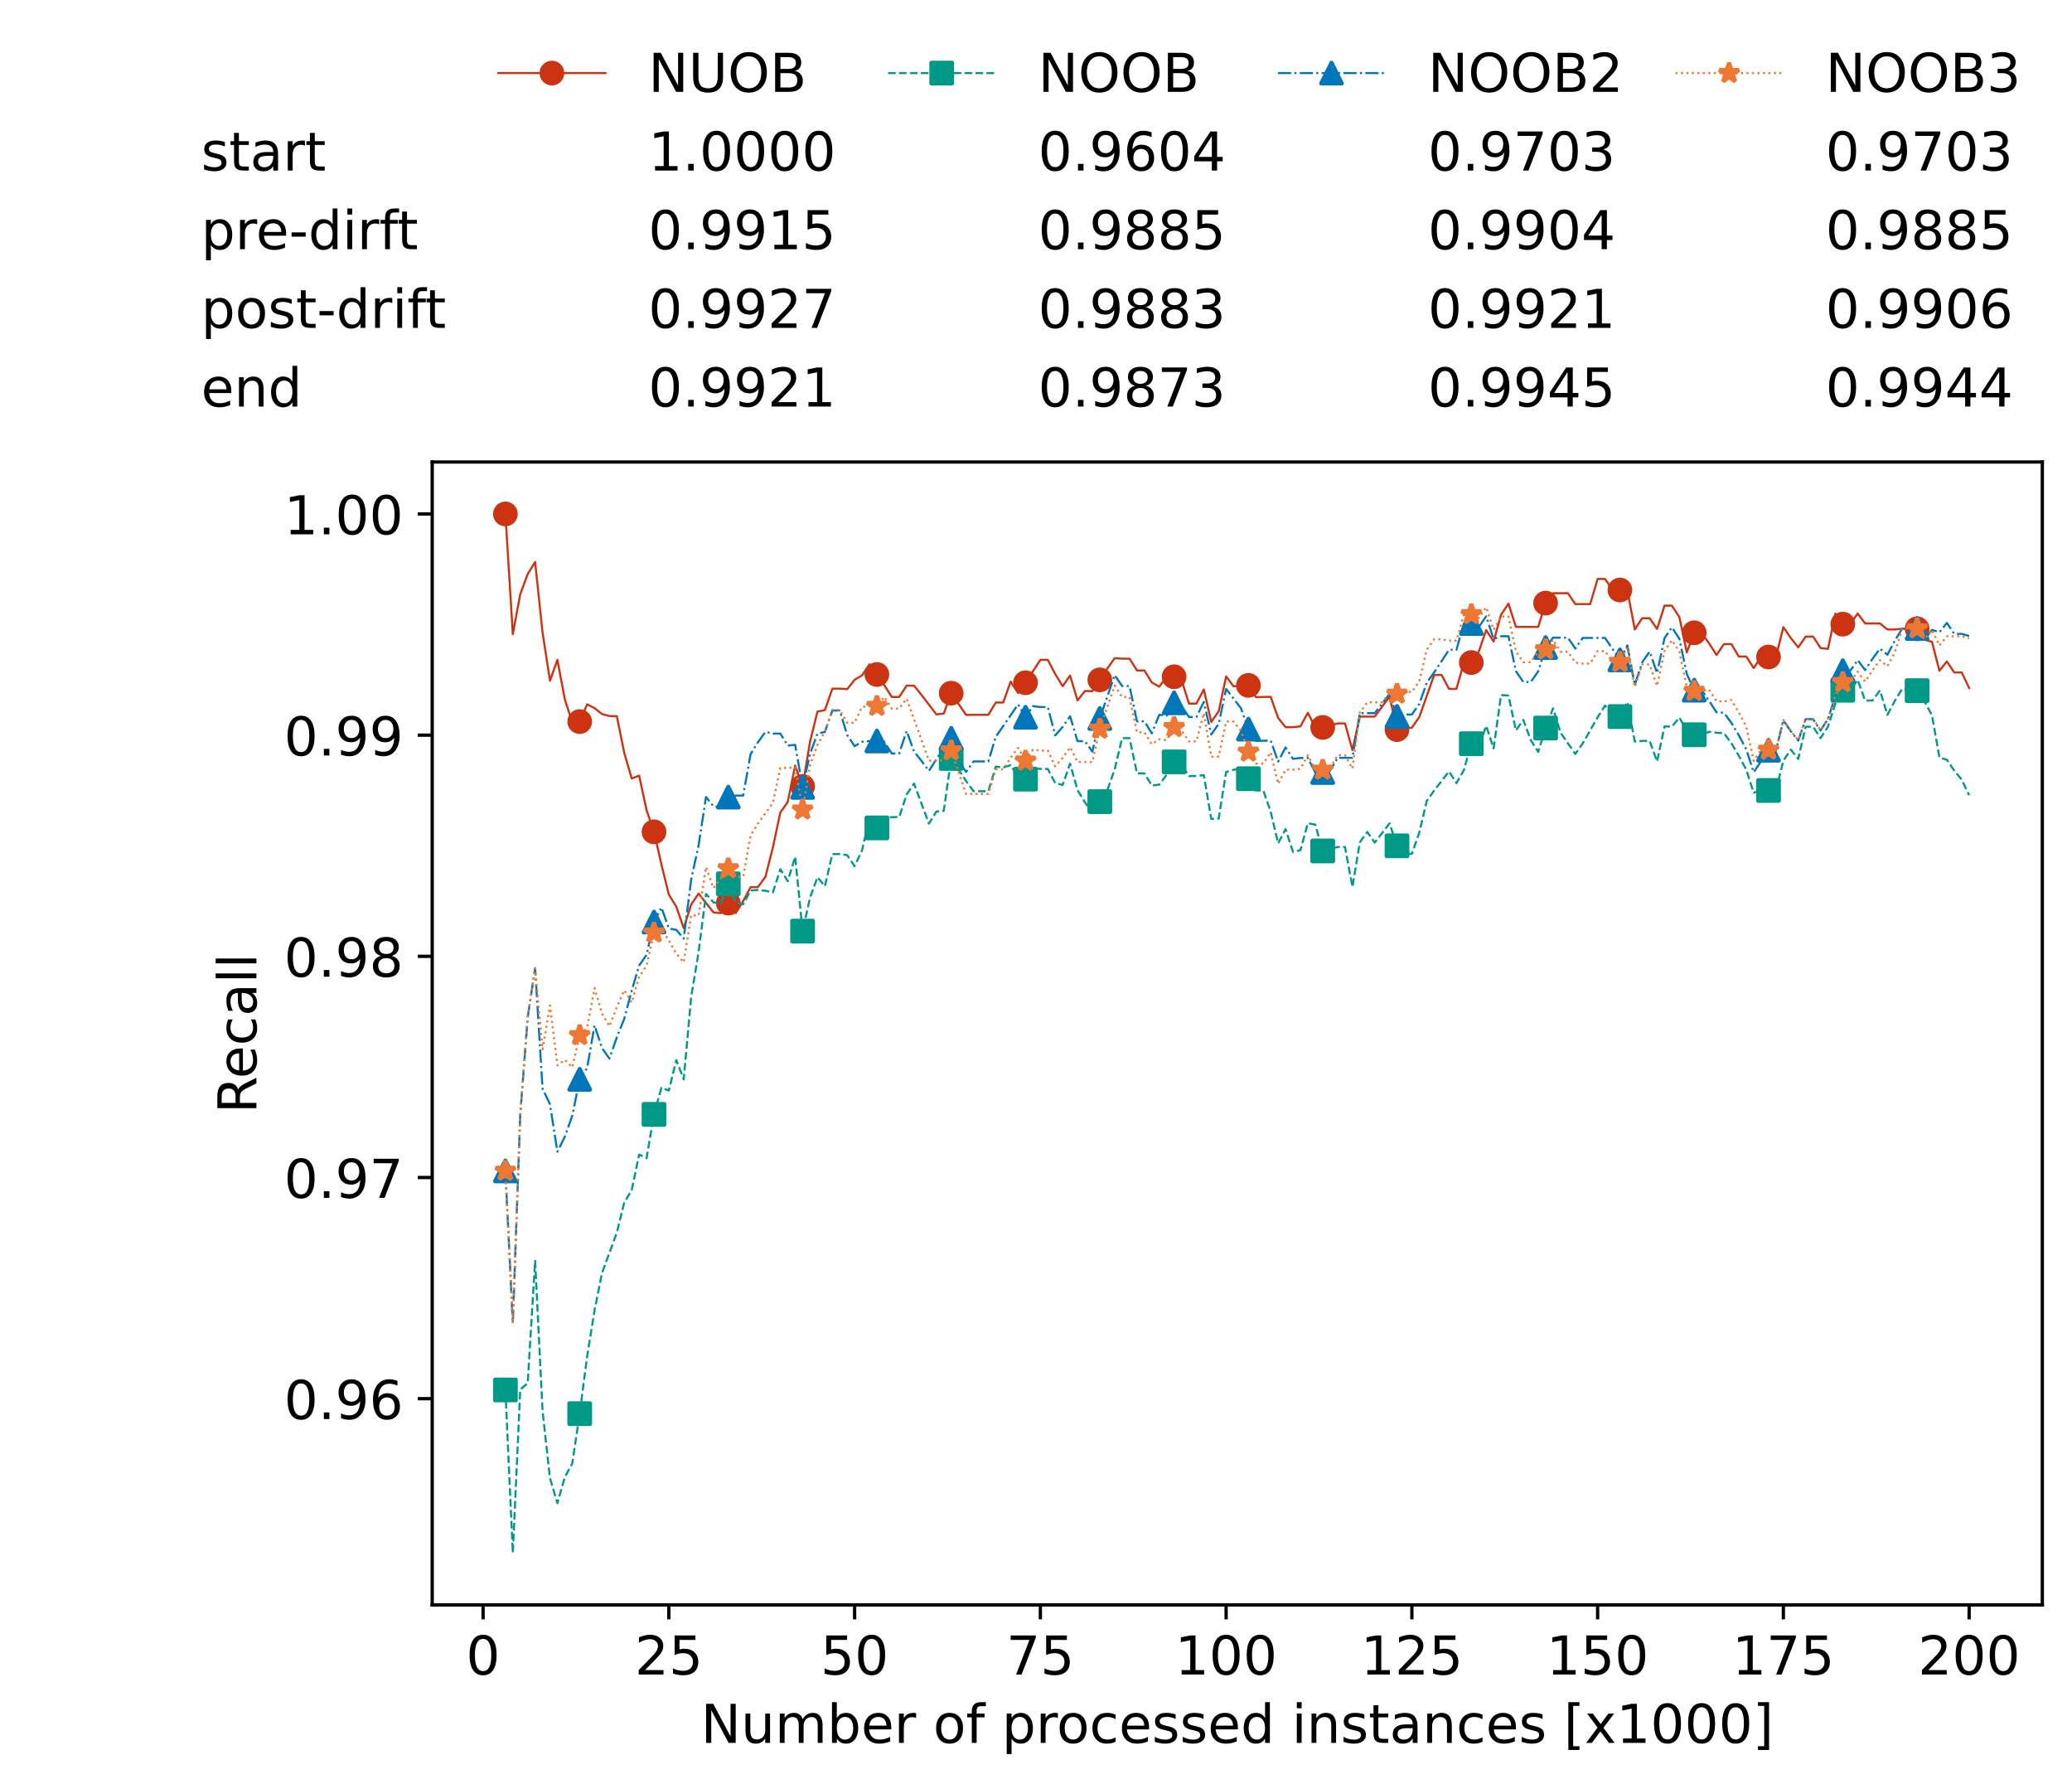 <?xml version="1.0" encoding="utf-8" standalone="no"?>
<!DOCTYPE svg PUBLIC "-//W3C//DTD SVG 1.1//EN"
  "http://www.w3.org/Graphics/SVG/1.1/DTD/svg11.dtd">
<!-- Created with matplotlib (https://matplotlib.org/) -->
<svg height="432.615pt" version="1.1" viewBox="0 0 502.65 432.615" width="502.65pt" xmlns="http://www.w3.org/2000/svg" xmlns:xlink="http://www.w3.org/1999/xlink">
 <defs>
  <style type="text/css">*{stroke-linecap:butt;stroke-linejoin:round;}</style>
 </defs>
 <g id="figure_1">
  <g id="patch_1">
   <path d="M 0 432.615 
L 502.65 432.615 
L 502.65 0 
L 0 0 
z
" style="fill:#ffffff;"/>
  </g>
  <g id="axes_1">
   <g id="patch_2">
    <path d="M 104.85 389.252 
L 495.45 389.252 
L 495.45 112.052 
L 104.85 112.052 
z
" style="fill:#ffffff;"/>
   </g>
   <g id="matplotlib.axis_1">
    <g id="xtick_1">
     <g id="line2d_1">
      <defs>
       <path d="M 0 0 
L 0 3.5 
" id="m50521202c5" style="stroke:#000000;stroke-width:0.8;"/>
      </defs>
      <g>
       <use style="stroke:#000000;stroke-width:0.8;" x="117.197" xlink:href="#m50521202c5" y="389.252"/>
      </g>
     </g>
     <g id="text_1">
      <!-- 0 -->
      <g transform="translate(113.061 406.13)scale(0.13 -0.13)">
       <defs>
        <path d="M 31.781 66.406 
Q 24.172 66.406 20.328 58.906 
Q 16.5 51.422 16.5 36.375 
Q 16.5 21.391 20.328 13.891 
Q 24.172 6.391 31.781 6.391 
Q 39.453 6.391 43.281 13.891 
Q 47.125 21.391 47.125 36.375 
Q 47.125 51.422 43.281 58.906 
Q 39.453 66.406 31.781 66.406 
z
M 31.781 74.219 
Q 44.047 74.219 50.516 64.516 
Q 56.984 54.828 56.984 36.375 
Q 56.984 17.969 50.516 8.266 
Q 44.047 -1.422 31.781 -1.422 
Q 19.531 -1.422 13.062 8.266 
Q 6.594 17.969 6.594 36.375 
Q 6.594 54.828 13.062 64.516 
Q 19.531 74.219 31.781 74.219 
z
" id="DejaVuSans-48"/>
       </defs>
       <use xlink:href="#DejaVuSans-48"/>
      </g>
     </g>
    </g>
    <g id="xtick_2">
     <g id="line2d_2">
      <g>
       <use style="stroke:#000000;stroke-width:0.8;" x="162.259" xlink:href="#m50521202c5" y="389.252"/>
      </g>
     </g>
     <g id="text_2">
      <!-- 25 -->
      <g transform="translate(153.988 406.13)scale(0.13 -0.13)">
       <defs>
        <path d="M 19.188 8.297 
L 53.609 8.297 
L 53.609 0 
L 7.328 0 
L 7.328 8.297 
Q 12.938 14.109 22.625 23.891 
Q 32.328 33.688 34.812 36.531 
Q 39.547 41.844 41.422 45.531 
Q 43.312 49.219 43.312 52.781 
Q 43.312 58.594 39.234 62.25 
Q 35.156 65.922 28.609 65.922 
Q 23.969 65.922 18.812 64.312 
Q 13.672 62.703 7.812 59.422 
L 7.812 69.391 
Q 13.766 71.781 18.938 73 
Q 24.125 74.219 28.422 74.219 
Q 39.75 74.219 46.484 68.547 
Q 53.219 62.891 53.219 53.422 
Q 53.219 48.922 51.531 44.891 
Q 49.859 40.875 45.406 35.406 
Q 44.188 33.984 37.641 27.219 
Q 31.109 20.453 19.188 8.297 
z
" id="DejaVuSans-50"/>
        <path d="M 10.797 72.906 
L 49.516 72.906 
L 49.516 64.594 
L 19.828 64.594 
L 19.828 46.734 
Q 21.969 47.469 24.109 47.828 
Q 26.266 48.188 28.422 48.188 
Q 40.625 48.188 47.75 41.5 
Q 54.891 34.812 54.891 23.391 
Q 54.891 11.625 47.562 5.094 
Q 40.234 -1.422 26.906 -1.422 
Q 22.312 -1.422 17.547 -0.641 
Q 12.797 0.141 7.719 1.703 
L 7.719 11.625 
Q 12.109 9.234 16.797 8.062 
Q 21.484 6.891 26.703 6.891 
Q 35.156 6.891 40.078 11.328 
Q 45.016 15.766 45.016 23.391 
Q 45.016 31 40.078 35.438 
Q 35.156 39.891 26.703 39.891 
Q 22.75 39.891 18.812 39.016 
Q 14.891 38.141 10.797 36.281 
z
" id="DejaVuSans-53"/>
       </defs>
       <use xlink:href="#DejaVuSans-50"/>
       <use x="63.623" xlink:href="#DejaVuSans-53"/>
      </g>
     </g>
    </g>
    <g id="xtick_3">
     <g id="line2d_3">
      <g>
       <use style="stroke:#000000;stroke-width:0.8;" x="207.322" xlink:href="#m50521202c5" y="389.252"/>
      </g>
     </g>
     <g id="text_3">
      <!-- 50 -->
      <g transform="translate(199.05 406.13)scale(0.13 -0.13)">
       <use xlink:href="#DejaVuSans-53"/>
       <use x="63.623" xlink:href="#DejaVuSans-48"/>
      </g>
     </g>
    </g>
    <g id="xtick_4">
     <g id="line2d_4">
      <g>
       <use style="stroke:#000000;stroke-width:0.8;" x="252.384" xlink:href="#m50521202c5" y="389.252"/>
      </g>
     </g>
     <g id="text_4">
      <!-- 75 -->
      <g transform="translate(244.113 406.13)scale(0.13 -0.13)">
       <defs>
        <path d="M 8.203 72.906 
L 55.078 72.906 
L 55.078 68.703 
L 28.609 0 
L 18.312 0 
L 43.219 64.594 
L 8.203 64.594 
z
" id="DejaVuSans-55"/>
       </defs>
       <use xlink:href="#DejaVuSans-55"/>
       <use x="63.623" xlink:href="#DejaVuSans-53"/>
      </g>
     </g>
    </g>
    <g id="xtick_5">
     <g id="line2d_5">
      <g>
       <use style="stroke:#000000;stroke-width:0.8;" x="297.446" xlink:href="#m50521202c5" y="389.252"/>
      </g>
     </g>
     <g id="text_5">
      <!-- 100 -->
      <g transform="translate(285.039 406.13)scale(0.13 -0.13)">
       <defs>
        <path d="M 12.406 8.297 
L 28.516 8.297 
L 28.516 63.922 
L 10.984 60.406 
L 10.984 69.391 
L 28.422 72.906 
L 38.281 72.906 
L 38.281 8.297 
L 54.391 8.297 
L 54.391 0 
L 12.406 0 
z
" id="DejaVuSans-49"/>
       </defs>
       <use xlink:href="#DejaVuSans-49"/>
       <use x="63.623" xlink:href="#DejaVuSans-48"/>
       <use x="127.246" xlink:href="#DejaVuSans-48"/>
      </g>
     </g>
    </g>
    <g id="xtick_6">
     <g id="line2d_6">
      <g>
       <use style="stroke:#000000;stroke-width:0.8;" x="342.509" xlink:href="#m50521202c5" y="389.252"/>
      </g>
     </g>
     <g id="text_6">
      <!-- 125 -->
      <g transform="translate(330.102 406.13)scale(0.13 -0.13)">
       <use xlink:href="#DejaVuSans-49"/>
       <use x="63.623" xlink:href="#DejaVuSans-50"/>
       <use x="127.246" xlink:href="#DejaVuSans-53"/>
      </g>
     </g>
    </g>
    <g id="xtick_7">
     <g id="line2d_7">
      <g>
       <use style="stroke:#000000;stroke-width:0.8;" x="387.571" xlink:href="#m50521202c5" y="389.252"/>
      </g>
     </g>
     <g id="text_7">
      <!-- 150 -->
      <g transform="translate(375.164 406.13)scale(0.13 -0.13)">
       <use xlink:href="#DejaVuSans-49"/>
       <use x="63.623" xlink:href="#DejaVuSans-53"/>
       <use x="127.246" xlink:href="#DejaVuSans-48"/>
      </g>
     </g>
    </g>
    <g id="xtick_8">
     <g id="line2d_8">
      <g>
       <use style="stroke:#000000;stroke-width:0.8;" x="432.633" xlink:href="#m50521202c5" y="389.252"/>
      </g>
     </g>
     <g id="text_8">
      <!-- 175 -->
      <g transform="translate(420.226 406.13)scale(0.13 -0.13)">
       <use xlink:href="#DejaVuSans-49"/>
       <use x="63.623" xlink:href="#DejaVuSans-55"/>
       <use x="127.246" xlink:href="#DejaVuSans-53"/>
      </g>
     </g>
    </g>
    <g id="xtick_9">
     <g id="line2d_9">
      <g>
       <use style="stroke:#000000;stroke-width:0.8;" x="477.695" xlink:href="#m50521202c5" y="389.252"/>
      </g>
     </g>
     <g id="text_9">
      <!-- 200 -->
      <g transform="translate(465.289 406.13)scale(0.13 -0.13)">
       <use xlink:href="#DejaVuSans-50"/>
       <use x="63.623" xlink:href="#DejaVuSans-48"/>
       <use x="127.246" xlink:href="#DejaVuSans-48"/>
      </g>
     </g>
    </g>
    <g id="text_10">
     <!-- Number of processed instances [x1000] -->
     <g transform="translate(170.025 422.711)scale(0.13 -0.13)">
      <defs>
       <path d="M 9.812 72.906 
L 23.094 72.906 
L 55.422 11.922 
L 55.422 72.906 
L 64.984 72.906 
L 64.984 0 
L 51.703 0 
L 19.391 60.984 
L 19.391 0 
L 9.812 0 
z
" id="DejaVuSans-78"/>
       <path d="M 8.5 21.578 
L 8.5 54.688 
L 17.484 54.688 
L 17.484 21.922 
Q 17.484 14.156 20.5 10.266 
Q 23.531 6.391 29.594 6.391 
Q 36.859 6.391 41.078 11.031 
Q 45.312 15.672 45.312 23.688 
L 45.312 54.688 
L 54.297 54.688 
L 54.297 0 
L 45.312 0 
L 45.312 8.406 
Q 42.047 3.422 37.719 1 
Q 33.406 -1.422 27.688 -1.422 
Q 18.266 -1.422 13.375 4.438 
Q 8.5 10.297 8.5 21.578 
z
M 31.109 56 
z
" id="DejaVuSans-117"/>
       <path d="M 52 44.188 
Q 55.375 50.25 60.062 53.125 
Q 64.75 56 71.094 56 
Q 79.641 56 84.281 50.016 
Q 88.922 44.047 88.922 33.016 
L 88.922 0 
L 79.891 0 
L 79.891 32.719 
Q 79.891 40.578 77.094 44.375 
Q 74.312 48.188 68.609 48.188 
Q 61.625 48.188 57.562 43.547 
Q 53.516 38.922 53.516 30.906 
L 53.516 0 
L 44.484 0 
L 44.484 32.719 
Q 44.484 40.625 41.703 44.406 
Q 38.922 48.188 33.109 48.188 
Q 26.219 48.188 22.156 43.531 
Q 18.109 38.875 18.109 30.906 
L 18.109 0 
L 9.078 0 
L 9.078 54.688 
L 18.109 54.688 
L 18.109 46.188 
Q 21.188 51.219 25.484 53.609 
Q 29.781 56 35.688 56 
Q 41.656 56 45.828 52.969 
Q 50 49.953 52 44.188 
z
" id="DejaVuSans-109"/>
       <path d="M 48.688 27.297 
Q 48.688 37.203 44.609 42.844 
Q 40.531 48.484 33.406 48.484 
Q 26.266 48.484 22.188 42.844 
Q 18.109 37.203 18.109 27.297 
Q 18.109 17.391 22.188 11.75 
Q 26.266 6.109 33.406 6.109 
Q 40.531 6.109 44.609 11.75 
Q 48.688 17.391 48.688 27.297 
z
M 18.109 46.391 
Q 20.953 51.266 25.266 53.625 
Q 29.594 56 35.594 56 
Q 45.562 56 51.781 48.094 
Q 58.016 40.188 58.016 27.297 
Q 58.016 14.406 51.781 6.484 
Q 45.562 -1.422 35.594 -1.422 
Q 29.594 -1.422 25.266 0.953 
Q 20.953 3.328 18.109 8.203 
L 18.109 0 
L 9.078 0 
L 9.078 75.984 
L 18.109 75.984 
z
" id="DejaVuSans-98"/>
       <path d="M 56.203 29.594 
L 56.203 25.203 
L 14.891 25.203 
Q 15.484 15.922 20.484 11.062 
Q 25.484 6.203 34.422 6.203 
Q 39.594 6.203 44.453 7.469 
Q 49.312 8.734 54.109 11.281 
L 54.109 2.781 
Q 49.266 0.734 44.188 -0.344 
Q 39.109 -1.422 33.891 -1.422 
Q 20.797 -1.422 13.156 6.188 
Q 5.516 13.812 5.516 26.812 
Q 5.516 40.234 12.766 48.109 
Q 20.016 56 32.328 56 
Q 43.359 56 49.781 48.891 
Q 56.203 41.797 56.203 29.594 
z
M 47.219 32.234 
Q 47.125 39.594 43.094 43.984 
Q 39.062 48.391 32.422 48.391 
Q 24.906 48.391 20.391 44.141 
Q 15.875 39.891 15.188 32.172 
z
" id="DejaVuSans-101"/>
       <path d="M 41.109 46.297 
Q 39.594 47.172 37.812 47.578 
Q 36.031 48 33.891 48 
Q 26.266 48 22.188 43.047 
Q 18.109 38.094 18.109 28.812 
L 18.109 0 
L 9.078 0 
L 9.078 54.688 
L 18.109 54.688 
L 18.109 46.188 
Q 20.953 51.172 25.484 53.578 
Q 30.031 56 36.531 56 
Q 37.453 56 38.578 55.875 
Q 39.703 55.766 41.062 55.516 
z
" id="DejaVuSans-114"/>
       <path id="DejaVuSans-32"/>
       <path d="M 30.609 48.391 
Q 23.391 48.391 19.188 42.75 
Q 14.984 37.109 14.984 27.297 
Q 14.984 17.484 19.156 11.844 
Q 23.344 6.203 30.609 6.203 
Q 37.797 6.203 41.984 11.859 
Q 46.188 17.531 46.188 27.297 
Q 46.188 37.016 41.984 42.703 
Q 37.797 48.391 30.609 48.391 
z
M 30.609 56 
Q 42.328 56 49.016 48.375 
Q 55.719 40.766 55.719 27.297 
Q 55.719 13.875 49.016 6.219 
Q 42.328 -1.422 30.609 -1.422 
Q 18.844 -1.422 12.172 6.219 
Q 5.516 13.875 5.516 27.297 
Q 5.516 40.766 12.172 48.375 
Q 18.844 56 30.609 56 
z
" id="DejaVuSans-111"/>
       <path d="M 37.109 75.984 
L 37.109 68.5 
L 28.516 68.5 
Q 23.688 68.5 21.797 66.547 
Q 19.922 64.594 19.922 59.516 
L 19.922 54.688 
L 34.719 54.688 
L 34.719 47.703 
L 19.922 47.703 
L 19.922 0 
L 10.891 0 
L 10.891 47.703 
L 2.297 47.703 
L 2.297 54.688 
L 10.891 54.688 
L 10.891 58.5 
Q 10.891 67.625 15.141 71.797 
Q 19.391 75.984 28.609 75.984 
z
" id="DejaVuSans-102"/>
       <path d="M 18.109 8.203 
L 18.109 -20.797 
L 9.078 -20.797 
L 9.078 54.688 
L 18.109 54.688 
L 18.109 46.391 
Q 20.953 51.266 25.266 53.625 
Q 29.594 56 35.594 56 
Q 45.562 56 51.781 48.094 
Q 58.016 40.188 58.016 27.297 
Q 58.016 14.406 51.781 6.484 
Q 45.562 -1.422 35.594 -1.422 
Q 29.594 -1.422 25.266 0.953 
Q 20.953 3.328 18.109 8.203 
z
M 48.688 27.297 
Q 48.688 37.203 44.609 42.844 
Q 40.531 48.484 33.406 48.484 
Q 26.266 48.484 22.188 42.844 
Q 18.109 37.203 18.109 27.297 
Q 18.109 17.391 22.188 11.75 
Q 26.266 6.109 33.406 6.109 
Q 40.531 6.109 44.609 11.75 
Q 48.688 17.391 48.688 27.297 
z
" id="DejaVuSans-112"/>
       <path d="M 48.781 52.594 
L 48.781 44.188 
Q 44.969 46.297 41.141 47.344 
Q 37.312 48.391 33.406 48.391 
Q 24.656 48.391 19.812 42.844 
Q 14.984 37.312 14.984 27.297 
Q 14.984 17.281 19.812 11.734 
Q 24.656 6.203 33.406 6.203 
Q 37.312 6.203 41.141 7.25 
Q 44.969 8.297 48.781 10.406 
L 48.781 2.094 
Q 45.016 0.344 40.984 -0.531 
Q 36.969 -1.422 32.422 -1.422 
Q 20.062 -1.422 12.781 6.344 
Q 5.516 14.109 5.516 27.297 
Q 5.516 40.672 12.859 48.328 
Q 20.219 56 33.016 56 
Q 37.156 56 41.109 55.141 
Q 45.062 54.297 48.781 52.594 
z
" id="DejaVuSans-99"/>
       <path d="M 44.281 53.078 
L 44.281 44.578 
Q 40.484 46.531 36.375 47.5 
Q 32.281 48.484 27.875 48.484 
Q 21.188 48.484 17.844 46.438 
Q 14.5 44.391 14.5 40.281 
Q 14.5 37.156 16.891 35.375 
Q 19.281 33.594 26.516 31.984 
L 29.594 31.297 
Q 39.156 29.25 43.188 25.516 
Q 47.219 21.781 47.219 15.094 
Q 47.219 7.469 41.188 3.016 
Q 35.156 -1.422 24.609 -1.422 
Q 20.219 -1.422 15.453 -0.562 
Q 10.688 0.297 5.422 2 
L 5.422 11.281 
Q 10.406 8.688 15.234 7.391 
Q 20.062 6.109 24.812 6.109 
Q 31.156 6.109 34.562 8.281 
Q 37.984 10.453 37.984 14.406 
Q 37.984 18.062 35.516 20.016 
Q 33.062 21.969 24.703 23.781 
L 21.578 24.516 
Q 13.234 26.266 9.516 29.906 
Q 5.812 33.547 5.812 39.891 
Q 5.812 47.609 11.281 51.797 
Q 16.75 56 26.812 56 
Q 31.781 56 36.172 55.266 
Q 40.578 54.547 44.281 53.078 
z
" id="DejaVuSans-115"/>
       <path d="M 45.406 46.391 
L 45.406 75.984 
L 54.391 75.984 
L 54.391 0 
L 45.406 0 
L 45.406 8.203 
Q 42.578 3.328 38.25 0.953 
Q 33.938 -1.422 27.875 -1.422 
Q 17.969 -1.422 11.734 6.484 
Q 5.516 14.406 5.516 27.297 
Q 5.516 40.188 11.734 48.094 
Q 17.969 56 27.875 56 
Q 33.938 56 38.25 53.625 
Q 42.578 51.266 45.406 46.391 
z
M 14.797 27.297 
Q 14.797 17.391 18.875 11.75 
Q 22.953 6.109 30.078 6.109 
Q 37.203 6.109 41.297 11.75 
Q 45.406 17.391 45.406 27.297 
Q 45.406 37.203 41.297 42.844 
Q 37.203 48.484 30.078 48.484 
Q 22.953 48.484 18.875 42.844 
Q 14.797 37.203 14.797 27.297 
z
" id="DejaVuSans-100"/>
       <path d="M 9.422 54.688 
L 18.406 54.688 
L 18.406 0 
L 9.422 0 
z
M 9.422 75.984 
L 18.406 75.984 
L 18.406 64.594 
L 9.422 64.594 
z
" id="DejaVuSans-105"/>
       <path d="M 54.891 33.016 
L 54.891 0 
L 45.906 0 
L 45.906 32.719 
Q 45.906 40.484 42.875 44.328 
Q 39.844 48.188 33.797 48.188 
Q 26.516 48.188 22.312 43.547 
Q 18.109 38.922 18.109 30.906 
L 18.109 0 
L 9.078 0 
L 9.078 54.688 
L 18.109 54.688 
L 18.109 46.188 
Q 21.344 51.125 25.703 53.562 
Q 30.078 56 35.797 56 
Q 45.219 56 50.047 50.172 
Q 54.891 44.344 54.891 33.016 
z
" id="DejaVuSans-110"/>
       <path d="M 18.312 70.219 
L 18.312 54.688 
L 36.812 54.688 
L 36.812 47.703 
L 18.312 47.703 
L 18.312 18.016 
Q 18.312 11.328 20.141 9.422 
Q 21.969 7.516 27.594 7.516 
L 36.812 7.516 
L 36.812 0 
L 27.594 0 
Q 17.188 0 13.234 3.875 
Q 9.281 7.766 9.281 18.016 
L 9.281 47.703 
L 2.688 47.703 
L 2.688 54.688 
L 9.281 54.688 
L 9.281 70.219 
z
" id="DejaVuSans-116"/>
       <path d="M 34.281 27.484 
Q 23.391 27.484 19.188 25 
Q 14.984 22.516 14.984 16.5 
Q 14.984 11.719 18.141 8.906 
Q 21.297 6.109 26.703 6.109 
Q 34.188 6.109 38.703 11.406 
Q 43.219 16.703 43.219 25.484 
L 43.219 27.484 
z
M 52.203 31.203 
L 52.203 0 
L 43.219 0 
L 43.219 8.297 
Q 40.141 3.328 35.547 0.953 
Q 30.953 -1.422 24.312 -1.422 
Q 15.922 -1.422 10.953 3.297 
Q 6 8.016 6 15.922 
Q 6 25.141 12.172 29.828 
Q 18.359 34.516 30.609 34.516 
L 43.219 34.516 
L 43.219 35.406 
Q 43.219 41.609 39.141 45 
Q 35.062 48.391 27.688 48.391 
Q 23 48.391 18.547 47.266 
Q 14.109 46.141 10.016 43.891 
L 10.016 52.203 
Q 14.938 54.109 19.578 55.047 
Q 24.219 56 28.609 56 
Q 40.484 56 46.344 49.844 
Q 52.203 43.703 52.203 31.203 
z
" id="DejaVuSans-97"/>
       <path d="M 8.594 75.984 
L 29.297 75.984 
L 29.297 69 
L 17.578 69 
L 17.578 -6.203 
L 29.297 -6.203 
L 29.297 -13.188 
L 8.594 -13.188 
z
" id="DejaVuSans-91"/>
       <path d="M 54.891 54.688 
L 35.109 28.078 
L 55.906 0 
L 45.312 0 
L 29.391 21.484 
L 13.484 0 
L 2.875 0 
L 24.125 28.609 
L 4.688 54.688 
L 15.281 54.688 
L 29.781 35.203 
L 44.281 54.688 
z
" id="DejaVuSans-120"/>
       <path d="M 30.422 75.984 
L 30.422 -13.188 
L 9.719 -13.188 
L 9.719 -6.203 
L 21.391 -6.203 
L 21.391 69 
L 9.719 69 
L 9.719 75.984 
z
" id="DejaVuSans-93"/>
      </defs>
      <use xlink:href="#DejaVuSans-78"/>
      <use x="74.805" xlink:href="#DejaVuSans-117"/>
      <use x="138.184" xlink:href="#DejaVuSans-109"/>
      <use x="235.596" xlink:href="#DejaVuSans-98"/>
      <use x="299.072" xlink:href="#DejaVuSans-101"/>
      <use x="360.596" xlink:href="#DejaVuSans-114"/>
      <use x="401.709" xlink:href="#DejaVuSans-32"/>
      <use x="433.496" xlink:href="#DejaVuSans-111"/>
      <use x="494.678" xlink:href="#DejaVuSans-102"/>
      <use x="529.883" xlink:href="#DejaVuSans-32"/>
      <use x="561.67" xlink:href="#DejaVuSans-112"/>
      <use x="625.146" xlink:href="#DejaVuSans-114"/>
      <use x="664.01" xlink:href="#DejaVuSans-111"/>
      <use x="725.191" xlink:href="#DejaVuSans-99"/>
      <use x="780.172" xlink:href="#DejaVuSans-101"/>
      <use x="841.695" xlink:href="#DejaVuSans-115"/>
      <use x="893.795" xlink:href="#DejaVuSans-115"/>
      <use x="945.895" xlink:href="#DejaVuSans-101"/>
      <use x="1007.418" xlink:href="#DejaVuSans-100"/>
      <use x="1070.895" xlink:href="#DejaVuSans-32"/>
      <use x="1102.682" xlink:href="#DejaVuSans-105"/>
      <use x="1130.465" xlink:href="#DejaVuSans-110"/>
      <use x="1193.844" xlink:href="#DejaVuSans-115"/>
      <use x="1245.943" xlink:href="#DejaVuSans-116"/>
      <use x="1285.152" xlink:href="#DejaVuSans-97"/>
      <use x="1346.432" xlink:href="#DejaVuSans-110"/>
      <use x="1409.811" xlink:href="#DejaVuSans-99"/>
      <use x="1464.791" xlink:href="#DejaVuSans-101"/>
      <use x="1526.314" xlink:href="#DejaVuSans-115"/>
      <use x="1578.414" xlink:href="#DejaVuSans-32"/>
      <use x="1610.201" xlink:href="#DejaVuSans-91"/>
      <use x="1649.215" xlink:href="#DejaVuSans-120"/>
      <use x="1708.395" xlink:href="#DejaVuSans-49"/>
      <use x="1772.018" xlink:href="#DejaVuSans-48"/>
      <use x="1835.641" xlink:href="#DejaVuSans-48"/>
      <use x="1899.264" xlink:href="#DejaVuSans-48"/>
      <use x="1962.887" xlink:href="#DejaVuSans-93"/>
     </g>
    </g>
   </g>
   <g id="matplotlib.axis_2">
    <g id="ytick_1">
     <g id="line2d_10">
      <defs>
       <path d="M 0 0 
L -3.5 0 
" id="m0102f068cc" style="stroke:#000000;stroke-width:0.8;"/>
      </defs>
      <g>
       <use style="stroke:#000000;stroke-width:0.8;" x="104.85" xlink:href="#m0102f068cc" y="339.23"/>
      </g>
     </g>
     <g id="text_11">
      <!-- 0.96 -->
      <g transform="translate(68.905 344.169)scale(0.13 -0.13)">
       <defs>
        <path d="M 10.688 12.406 
L 21 12.406 
L 21 0 
L 10.688 0 
z
" id="DejaVuSans-46"/>
        <path d="M 10.984 1.516 
L 10.984 10.5 
Q 14.703 8.734 18.5 7.812 
Q 22.312 6.891 25.984 6.891 
Q 35.75 6.891 40.891 13.453 
Q 46.047 20.016 46.781 33.406 
Q 43.953 29.203 39.594 26.953 
Q 35.25 24.703 29.984 24.703 
Q 19.047 24.703 12.672 31.312 
Q 6.297 37.938 6.297 49.422 
Q 6.297 60.641 12.938 67.422 
Q 19.578 74.219 30.609 74.219 
Q 43.266 74.219 49.922 64.516 
Q 56.594 54.828 56.594 36.375 
Q 56.594 19.141 48.406 8.859 
Q 40.234 -1.422 26.422 -1.422 
Q 22.703 -1.422 18.891 -0.688 
Q 15.094 0.047 10.984 1.516 
z
M 30.609 32.422 
Q 37.25 32.422 41.125 36.953 
Q 45.016 41.5 45.016 49.422 
Q 45.016 57.281 41.125 61.844 
Q 37.25 66.406 30.609 66.406 
Q 23.969 66.406 20.094 61.844 
Q 16.219 57.281 16.219 49.422 
Q 16.219 41.5 20.094 36.953 
Q 23.969 32.422 30.609 32.422 
z
" id="DejaVuSans-57"/>
        <path d="M 33.016 40.375 
Q 26.375 40.375 22.484 35.828 
Q 18.609 31.297 18.609 23.391 
Q 18.609 15.531 22.484 10.953 
Q 26.375 6.391 33.016 6.391 
Q 39.656 6.391 43.531 10.953 
Q 47.406 15.531 47.406 23.391 
Q 47.406 31.297 43.531 35.828 
Q 39.656 40.375 33.016 40.375 
z
M 52.594 71.297 
L 52.594 62.312 
Q 48.875 64.062 45.094 64.984 
Q 41.312 65.922 37.594 65.922 
Q 27.828 65.922 22.672 59.328 
Q 17.531 52.734 16.797 39.406 
Q 19.672 43.656 24.016 45.922 
Q 28.375 48.188 33.594 48.188 
Q 44.578 48.188 50.953 41.516 
Q 57.328 34.859 57.328 23.391 
Q 57.328 12.156 50.688 5.359 
Q 44.047 -1.422 33.016 -1.422 
Q 20.359 -1.422 13.672 8.266 
Q 6.984 17.969 6.984 36.375 
Q 6.984 53.656 15.188 63.938 
Q 23.391 74.219 37.203 74.219 
Q 40.922 74.219 44.703 73.484 
Q 48.484 72.75 52.594 71.297 
z
" id="DejaVuSans-54"/>
       </defs>
       <use xlink:href="#DejaVuSans-48"/>
       <use x="63.623" xlink:href="#DejaVuSans-46"/>
       <use x="95.41" xlink:href="#DejaVuSans-57"/>
       <use x="159.033" xlink:href="#DejaVuSans-54"/>
      </g>
     </g>
    </g>
    <g id="ytick_2">
     <g id="line2d_11">
      <g>
       <use style="stroke:#000000;stroke-width:0.8;" x="104.85" xlink:href="#m0102f068cc" y="285.585"/>
      </g>
     </g>
     <g id="text_12">
      <!-- 0.97 -->
      <g transform="translate(68.905 290.524)scale(0.13 -0.13)">
       <use xlink:href="#DejaVuSans-48"/>
       <use x="63.623" xlink:href="#DejaVuSans-46"/>
       <use x="95.41" xlink:href="#DejaVuSans-57"/>
       <use x="159.033" xlink:href="#DejaVuSans-55"/>
      </g>
     </g>
    </g>
    <g id="ytick_3">
     <g id="line2d_12">
      <g>
       <use style="stroke:#000000;stroke-width:0.8;" x="104.85" xlink:href="#m0102f068cc" y="231.941"/>
      </g>
     </g>
     <g id="text_13">
      <!-- 0.98 -->
      <g transform="translate(68.905 236.88)scale(0.13 -0.13)">
       <defs>
        <path d="M 31.781 34.625 
Q 24.75 34.625 20.719 30.859 
Q 16.703 27.094 16.703 20.516 
Q 16.703 13.922 20.719 10.156 
Q 24.75 6.391 31.781 6.391 
Q 38.812 6.391 42.859 10.172 
Q 46.922 13.969 46.922 20.516 
Q 46.922 27.094 42.891 30.859 
Q 38.875 34.625 31.781 34.625 
z
M 21.922 38.812 
Q 15.578 40.375 12.031 44.719 
Q 8.5 49.078 8.5 55.328 
Q 8.5 64.062 14.719 69.141 
Q 20.953 74.219 31.781 74.219 
Q 42.672 74.219 48.875 69.141 
Q 55.078 64.062 55.078 55.328 
Q 55.078 49.078 51.531 44.719 
Q 48 40.375 41.703 38.812 
Q 48.828 37.156 52.797 32.312 
Q 56.781 27.484 56.781 20.516 
Q 56.781 9.906 50.312 4.234 
Q 43.844 -1.422 31.781 -1.422 
Q 19.734 -1.422 13.25 4.234 
Q 6.781 9.906 6.781 20.516 
Q 6.781 27.484 10.781 32.312 
Q 14.797 37.156 21.922 38.812 
z
M 18.312 54.391 
Q 18.312 48.734 21.844 45.562 
Q 25.391 42.391 31.781 42.391 
Q 38.141 42.391 41.719 45.562 
Q 45.312 48.734 45.312 54.391 
Q 45.312 60.062 41.719 63.234 
Q 38.141 66.406 31.781 66.406 
Q 25.391 66.406 21.844 63.234 
Q 18.312 60.062 18.312 54.391 
z
" id="DejaVuSans-56"/>
       </defs>
       <use xlink:href="#DejaVuSans-48"/>
       <use x="63.623" xlink:href="#DejaVuSans-46"/>
       <use x="95.41" xlink:href="#DejaVuSans-57"/>
       <use x="159.033" xlink:href="#DejaVuSans-56"/>
      </g>
     </g>
    </g>
    <g id="ytick_4">
     <g id="line2d_13">
      <g>
       <use style="stroke:#000000;stroke-width:0.8;" x="104.85" xlink:href="#m0102f068cc" y="178.296"/>
      </g>
     </g>
     <g id="text_14">
      <!-- 0.99 -->
      <g transform="translate(68.905 183.235)scale(0.13 -0.13)">
       <use xlink:href="#DejaVuSans-48"/>
       <use x="63.623" xlink:href="#DejaVuSans-46"/>
       <use x="95.41" xlink:href="#DejaVuSans-57"/>
       <use x="159.033" xlink:href="#DejaVuSans-57"/>
      </g>
     </g>
    </g>
    <g id="ytick_5">
     <g id="line2d_14">
      <g>
       <use style="stroke:#000000;stroke-width:0.8;" x="104.85" xlink:href="#m0102f068cc" y="124.652"/>
      </g>
     </g>
     <g id="text_15">
      <!-- 1.00 -->
      <g transform="translate(68.905 129.591)scale(0.13 -0.13)">
       <use xlink:href="#DejaVuSans-49"/>
       <use x="63.623" xlink:href="#DejaVuSans-46"/>
       <use x="95.41" xlink:href="#DejaVuSans-48"/>
       <use x="159.033" xlink:href="#DejaVuSans-48"/>
      </g>
     </g>
    </g>
    <g id="text_16">
     <!-- Recall -->
     <g transform="translate(62.201 270.044)rotate(-90)scale(0.13 -0.13)">
      <defs>
       <path d="M 44.391 34.188 
Q 47.562 33.109 50.562 29.594 
Q 53.562 26.078 56.594 19.922 
L 66.609 0 
L 56 0 
L 46.688 18.703 
Q 43.062 26.031 39.672 28.422 
Q 36.281 30.812 30.422 30.812 
L 19.672 30.812 
L 19.672 0 
L 9.812 0 
L 9.812 72.906 
L 32.078 72.906 
Q 44.578 72.906 50.734 67.672 
Q 56.891 62.453 56.891 51.906 
Q 56.891 45.016 53.688 40.469 
Q 50.484 35.938 44.391 34.188 
z
M 19.672 64.797 
L 19.672 38.922 
L 32.078 38.922 
Q 39.203 38.922 42.844 42.219 
Q 46.484 45.516 46.484 51.906 
Q 46.484 58.297 42.844 61.547 
Q 39.203 64.797 32.078 64.797 
z
" id="DejaVuSans-82"/>
       <path d="M 9.422 75.984 
L 18.406 75.984 
L 18.406 0 
L 9.422 0 
z
" id="DejaVuSans-108"/>
      </defs>
      <use xlink:href="#DejaVuSans-82"/>
      <use x="64.982" xlink:href="#DejaVuSans-101"/>
      <use x="126.506" xlink:href="#DejaVuSans-99"/>
      <use x="181.486" xlink:href="#DejaVuSans-97"/>
      <use x="242.766" xlink:href="#DejaVuSans-108"/>
      <use x="270.549" xlink:href="#DejaVuSans-108"/>
     </g>
    </g>
   </g>
   <g id="line2d_15"/>
   <g id="line2d_16"/>
   <g id="line2d_17"/>
   <g id="line2d_18"/>
   <g id="line2d_19"/>
   <g id="line2d_20">
    <path clip-path="url(#p191ea65f88)" d="M 122.605 124.652 
L 124.407 153.806 
L 126.21 144.088 
L 128.012 139.229 
L 129.815 136.314 
L 131.617 153.393 
L 133.419 165.088 
L 135.222 160.034 
L 137.024 169.649 
L 138.827 175.176 
L 140.629 175.016 
L 142.432 170.819 
L 144.234 171.753 
L 146.037 173.179 
L 147.839 173.669 
L 149.642 173.71 
L 151.444 182.62 
L 153.247 188.811 
L 155.049 188.123 
L 156.852 196.486 
L 158.654 201.746 
L 160.457 209.667 
L 162.259 216.983 
L 164.062 219.898 
L 165.864 225.106 
L 167.667 219.399 
L 169.469 216.722 
L 173.074 221.282 
L 174.877 221.476 
L 176.679 219.038 
L 178.482 221.454 
L 180.284 218.539 
L 182.087 215.186 
L 183.889 215.129 
L 185.692 212.645 
L 187.494 205.534 
L 189.297 197.064 
L 191.099 194.509 
L 192.902 185.682 
L 194.704 190.739 
L 196.507 179.902 
L 198.309 172.587 
L 200.112 172.226 
L 201.914 167.017 
L 203.717 167.017 
L 205.519 167.144 
L 207.322 164.871 
L 209.124 163.804 
L 210.927 161.103 
L 214.532 166.184 
L 216.334 169.037 
L 218.137 169.037 
L 219.939 166.3 
L 221.742 166.3 
L 223.544 168.543 
L 227.149 173.254 
L 228.952 173.075 
L 230.754 168.123 
L 234.359 173.387 
L 239.767 173.363 
L 241.569 170.383 
L 243.372 170.383 
L 245.174 165.322 
L 246.976 168.074 
L 248.779 165.591 
L 252.384 160.036 
L 254.186 160.036 
L 255.989 163.475 
L 257.791 166.422 
L 259.594 163.843 
L 261.396 169.875 
L 263.199 167.602 
L 265.001 167.626 
L 268.606 162.182 
L 270.409 159.627 
L 272.211 159.753 
L 274.014 159.753 
L 275.816 162.606 
L 277.619 162.606 
L 279.421 165.522 
L 281.224 166.539 
L 283.026 164.133 
L 284.829 164.133 
L 286.631 164.939 
L 288.434 170.646 
L 290.236 170.646 
L 292.039 167.207 
L 293.841 175.097 
L 295.644 172.518 
L 297.446 164.048 
L 299.249 166.464 
L 302.854 166.227 
L 304.656 169.081 
L 308.261 169.004 
L 310.064 174.113 
L 311.866 176.368 
L 313.669 176.368 
L 315.471 176.162 
L 317.274 172.891 
L 319.076 176.424 
L 320.879 176.424 
L 324.484 175.462 
L 326.286 175.462 
L 328.089 181.925 
L 329.891 173.798 
L 333.496 173.798 
L 337.101 168.965 
L 338.904 176.953 
L 340.706 176.494 
L 342.509 176.494 
L 344.311 173.915 
L 347.916 163.697 
L 349.719 163.697 
L 351.521 167.084 
L 353.324 167.084 
L 355.126 160.698 
L 356.928 160.698 
L 358.731 158.042 
L 360.533 152.834 
L 362.336 155.571 
L 364.138 149.107 
L 365.941 146.398 
L 367.743 152.045 
L 373.151 152.045 
L 374.953 146.274 
L 376.756 143.879 
L 380.361 143.879 
L 382.163 146.508 
L 385.768 146.508 
L 387.571 140.413 
L 389.373 140.413 
L 391.176 143.095 
L 394.781 143.095 
L 396.583 152.674 
L 398.386 149.937 
L 400.188 149.937 
L 401.991 152.541 
L 403.793 146.894 
L 405.596 146.894 
L 407.398 149.66 
L 409.201 158.22 
L 411.003 153.473 
L 412.806 153.473 
L 414.608 156.052 
L 416.411 158.846 
L 418.213 156.216 
L 420.016 156.216 
L 421.818 159.23 
L 423.621 159.23 
L 425.423 162.024 
L 427.226 159.342 
L 430.831 159.342 
L 432.633 152.095 
L 434.436 154.75 
L 436.238 157.004 
L 438.041 154.4 
L 439.843 154.4 
L 441.646 157.165 
L 443.448 157.38 
L 445.251 148.82 
L 447.053 151.375 
L 448.856 151.375 
L 450.658 148.795 
L 452.461 151.21 
L 456.066 151.21 
L 457.868 152.666 
L 459.671 152.666 
L 461.473 152.502 
L 465.078 152.502 
L 466.881 155.158 
L 468.683 155.649 
L 470.485 162.688 
L 472.288 160.434 
L 474.09 163.09 
L 475.893 163.09 
L 477.695 166.866 
L 477.695 166.866 
" style="fill:none;stroke:#cc3311;stroke-linecap:square;stroke-width:0.5;"/>
    <defs>
     <path d="M 0 2.5 
C 0.663 2.5 1.299 2.237 1.768 1.768 
C 2.237 1.299 2.5 0.663 2.5 0 
C 2.5 -0.663 2.237 -1.299 1.768 -1.768 
C 1.299 -2.237 0.663 -2.5 0 -2.5 
C -0.663 -2.5 -1.299 -2.237 -1.768 -1.768 
C -2.237 -1.299 -2.5 -0.663 -2.5 0 
C -2.5 0.663 -2.237 1.299 -1.768 1.768 
C -1.299 2.237 -0.663 2.5 0 2.5 
z
" id="mfb79cc3009" style="stroke:#cc3311;"/>
    </defs>
    <g clip-path="url(#p191ea65f88)">
     <use style="fill:#cc3311;stroke:#cc3311;" x="122.605" xlink:href="#mfb79cc3009" y="124.652"/>
     <use style="fill:#cc3311;stroke:#cc3311;" x="140.629" xlink:href="#mfb79cc3009" y="175.016"/>
     <use style="fill:#cc3311;stroke:#cc3311;" x="158.654" xlink:href="#mfb79cc3009" y="201.746"/>
     <use style="fill:#cc3311;stroke:#cc3311;" x="176.679" xlink:href="#mfb79cc3009" y="219.038"/>
     <use style="fill:#cc3311;stroke:#cc3311;" x="194.704" xlink:href="#mfb79cc3009" y="190.739"/>
     <use style="fill:#cc3311;stroke:#cc3311;" x="212.729" xlink:href="#mfb79cc3009" y="163.586"/>
     <use style="fill:#cc3311;stroke:#cc3311;" x="230.754" xlink:href="#mfb79cc3009" y="168.123"/>
     <use style="fill:#cc3311;stroke:#cc3311;" x="248.779" xlink:href="#mfb79cc3009" y="165.591"/>
     <use style="fill:#cc3311;stroke:#cc3311;" x="266.804" xlink:href="#mfb79cc3009" y="164.891"/>
     <use style="fill:#cc3311;stroke:#cc3311;" x="284.829" xlink:href="#mfb79cc3009" y="164.133"/>
     <use style="fill:#cc3311;stroke:#cc3311;" x="302.854" xlink:href="#mfb79cc3009" y="166.227"/>
     <use style="fill:#cc3311;stroke:#cc3311;" x="320.879" xlink:href="#mfb79cc3009" y="176.424"/>
     <use style="fill:#cc3311;stroke:#cc3311;" x="338.904" xlink:href="#mfb79cc3009" y="176.953"/>
     <use style="fill:#cc3311;stroke:#cc3311;" x="356.928" xlink:href="#mfb79cc3009" y="160.698"/>
     <use style="fill:#cc3311;stroke:#cc3311;" x="374.953" xlink:href="#mfb79cc3009" y="146.274"/>
     <use style="fill:#cc3311;stroke:#cc3311;" x="392.978" xlink:href="#mfb79cc3009" y="143.095"/>
     <use style="fill:#cc3311;stroke:#cc3311;" x="411.003" xlink:href="#mfb79cc3009" y="153.473"/>
     <use style="fill:#cc3311;stroke:#cc3311;" x="429.028" xlink:href="#mfb79cc3009" y="159.342"/>
     <use style="fill:#cc3311;stroke:#cc3311;" x="447.053" xlink:href="#mfb79cc3009" y="151.375"/>
     <use style="fill:#cc3311;stroke:#cc3311;" x="465.078" xlink:href="#mfb79cc3009" y="152.502"/>
    </g>
   </g>
   <g id="line2d_21"/>
   <g id="line2d_22"/>
   <g id="line2d_23"/>
   <g id="line2d_24"/>
   <g id="line2d_25">
    <path clip-path="url(#p191ea65f88)" d="M 122.605 337.105 
L 124.407 376.652 
L 126.21 336.986 
L 128.012 335.484 
L 129.815 305.793 
L 131.617 342.183 
L 133.419 358.51 
L 135.222 364.57 
L 137.024 358.233 
L 138.827 354.929 
L 140.629 342.861 
L 142.432 329.017 
L 144.234 317.782 
L 146.037 308.777 
L 149.642 298.955 
L 151.444 291.651 
L 153.247 288.647 
L 155.049 280.016 
L 156.852 280.9 
L 158.654 270.278 
L 160.457 263.828 
L 162.259 264.493 
L 164.062 257.092 
L 165.864 261.786 
L 167.667 241.812 
L 169.469 230.928 
L 171.272 216.811 
L 173.074 218.843 
L 174.877 219.232 
L 176.679 214.355 
L 178.482 219 
L 180.284 219.317 
L 182.087 215.964 
L 183.889 215.85 
L 185.692 216.041 
L 187.494 216.449 
L 189.297 210.803 
L 191.099 213.718 
L 192.902 207.775 
L 194.704 225.829 
L 196.507 217.701 
L 198.309 212.759 
L 200.112 214.953 
L 201.914 207.14 
L 203.717 207.14 
L 205.519 207.394 
L 207.322 210.076 
L 209.124 206.215 
L 210.927 198.306 
L 212.729 200.789 
L 214.532 198.554 
L 216.334 198.175 
L 218.137 198.175 
L 219.939 192.701 
L 221.742 190.05 
L 225.347 199.749 
L 227.149 196.833 
L 228.952 196.654 
L 230.754 183.965 
L 234.359 189.41 
L 236.162 191.892 
L 239.767 191.892 
L 241.569 185.932 
L 243.372 186.133 
L 245.174 185.58 
L 246.976 188.333 
L 248.779 188.968 
L 250.581 186.267 
L 252.384 186.496 
L 254.186 186.496 
L 255.989 189.935 
L 257.791 190.376 
L 259.594 185.218 
L 261.396 191.635 
L 263.199 194.582 
L 265.001 197.161 
L 268.606 191.717 
L 270.409 186.608 
L 272.211 179.016 
L 274.014 179.016 
L 275.816 187.577 
L 277.619 187.577 
L 279.421 190.523 
L 281.224 190.304 
L 283.026 187.898 
L 284.829 184.779 
L 286.631 185.585 
L 288.434 188.209 
L 290.236 188.209 
L 292.039 188.002 
L 293.841 198.601 
L 295.644 198.529 
L 297.446 187.235 
L 299.249 186.704 
L 301.051 186.428 
L 302.854 188.859 
L 304.656 191.713 
L 306.459 191.713 
L 308.261 196.871 
L 310.064 204.534 
L 311.866 201.083 
L 313.669 206.613 
L 315.471 206.201 
L 317.274 199.659 
L 319.076 199.999 
L 320.879 206.385 
L 324.484 205.423 
L 326.286 205.423 
L 328.089 215.118 
L 329.891 204.281 
L 331.694 201.774 
L 333.496 204.353 
L 337.101 199.683 
L 338.904 205.141 
L 340.706 207.077 
L 342.509 207.077 
L 344.311 201.919 
L 346.114 194.255 
L 347.916 191.725 
L 351.521 187.095 
L 353.324 189.949 
L 355.126 186.756 
L 356.928 180.369 
L 358.731 181.243 
L 360.533 176.035 
L 362.336 181.509 
L 364.138 168.582 
L 365.941 168.696 
L 367.743 177.166 
L 369.546 174.587 
L 371.348 179.509 
L 373.151 182.348 
L 374.953 176.577 
L 376.756 171.788 
L 378.558 177.683 
L 382.163 182.867 
L 383.966 180.288 
L 387.571 173.969 
L 389.373 171.115 
L 391.176 173.797 
L 392.978 173.797 
L 394.781 170.268 
L 396.583 179.848 
L 398.386 179.685 
L 400.188 179.685 
L 401.991 184.674 
L 403.793 176.204 
L 405.596 176.204 
L 407.398 174.047 
L 409.201 177.189 
L 411.003 178.21 
L 412.806 178.21 
L 414.608 177.473 
L 416.411 177.713 
L 418.213 177.82 
L 420.016 180.258 
L 421.818 183.272 
L 423.621 186.667 
L 425.423 192.255 
L 427.226 191.719 
L 430.831 191.719 
L 432.633 184.472 
L 434.436 181.816 
L 436.238 184.07 
L 438.041 176.258 
L 439.843 176.258 
L 441.646 179.023 
L 443.448 176.258 
L 445.251 170.613 
L 447.053 167.399 
L 448.856 167.399 
L 450.658 164.897 
L 452.461 169.915 
L 454.263 169.887 
L 456.066 167.449 
L 457.868 173.376 
L 459.671 169.981 
L 461.473 167.022 
L 463.276 167.506 
L 465.078 167.506 
L 466.881 170.162 
L 468.683 173.476 
L 470.485 183.747 
L 472.288 184.258 
L 474.09 186.914 
L 475.893 189.077 
L 477.695 192.854 
L 477.695 192.854 
" style="fill:none;stroke:#009988;stroke-dasharray:1.85,0.8;stroke-dashoffset:0;stroke-width:0.5;"/>
    <defs>
     <path d="M -2.5 2.5 
L 2.5 2.5 
L 2.5 -2.5 
L -2.5 -2.5 
z
" id="m20ff50316e" style="stroke:#009988;stroke-linejoin:miter;"/>
    </defs>
    <g clip-path="url(#p191ea65f88)">
     <use style="fill:#009988;stroke:#009988;stroke-linejoin:miter;" x="122.605" xlink:href="#m20ff50316e" y="337.105"/>
     <use style="fill:#009988;stroke:#009988;stroke-linejoin:miter;" x="140.629" xlink:href="#m20ff50316e" y="342.861"/>
     <use style="fill:#009988;stroke:#009988;stroke-linejoin:miter;" x="158.654" xlink:href="#m20ff50316e" y="270.278"/>
     <use style="fill:#009988;stroke:#009988;stroke-linejoin:miter;" x="176.679" xlink:href="#m20ff50316e" y="214.355"/>
     <use style="fill:#009988;stroke:#009988;stroke-linejoin:miter;" x="194.704" xlink:href="#m20ff50316e" y="225.829"/>
     <use style="fill:#009988;stroke:#009988;stroke-linejoin:miter;" x="212.729" xlink:href="#m20ff50316e" y="200.789"/>
     <use style="fill:#009988;stroke:#009988;stroke-linejoin:miter;" x="230.754" xlink:href="#m20ff50316e" y="183.965"/>
     <use style="fill:#009988;stroke:#009988;stroke-linejoin:miter;" x="248.779" xlink:href="#m20ff50316e" y="188.968"/>
     <use style="fill:#009988;stroke:#009988;stroke-linejoin:miter;" x="266.804" xlink:href="#m20ff50316e" y="194.426"/>
     <use style="fill:#009988;stroke:#009988;stroke-linejoin:miter;" x="284.829" xlink:href="#m20ff50316e" y="184.779"/>
     <use style="fill:#009988;stroke:#009988;stroke-linejoin:miter;" x="302.854" xlink:href="#m20ff50316e" y="188.859"/>
     <use style="fill:#009988;stroke:#009988;stroke-linejoin:miter;" x="320.879" xlink:href="#m20ff50316e" y="206.385"/>
     <use style="fill:#009988;stroke:#009988;stroke-linejoin:miter;" x="338.904" xlink:href="#m20ff50316e" y="205.141"/>
     <use style="fill:#009988;stroke:#009988;stroke-linejoin:miter;" x="356.928" xlink:href="#m20ff50316e" y="180.369"/>
     <use style="fill:#009988;stroke:#009988;stroke-linejoin:miter;" x="374.953" xlink:href="#m20ff50316e" y="176.577"/>
     <use style="fill:#009988;stroke:#009988;stroke-linejoin:miter;" x="392.978" xlink:href="#m20ff50316e" y="173.797"/>
     <use style="fill:#009988;stroke:#009988;stroke-linejoin:miter;" x="411.003" xlink:href="#m20ff50316e" y="178.21"/>
     <use style="fill:#009988;stroke:#009988;stroke-linejoin:miter;" x="429.028" xlink:href="#m20ff50316e" y="191.719"/>
     <use style="fill:#009988;stroke:#009988;stroke-linejoin:miter;" x="447.053" xlink:href="#m20ff50316e" y="167.399"/>
     <use style="fill:#009988;stroke:#009988;stroke-linejoin:miter;" x="465.078" xlink:href="#m20ff50316e" y="167.506"/>
    </g>
   </g>
   <g id="line2d_26"/>
   <g id="line2d_27"/>
   <g id="line2d_28"/>
   <g id="line2d_29"/>
   <g id="line2d_30">
    <path clip-path="url(#p191ea65f88)" d="M 122.605 283.992 
L 124.407 320.94 
L 126.21 270.289 
L 128.012 246.775 
L 129.815 234.826 
L 131.617 264.021 
L 133.419 267.812 
L 135.222 279.328 
L 137.024 275.688 
L 138.827 270.612 
L 140.629 261.776 
L 142.432 259.029 
L 144.234 248.693 
L 146.037 254.202 
L 147.839 256.741 
L 149.642 251.59 
L 151.444 247.072 
L 153.247 240.271 
L 155.049 234.186 
L 156.852 231.593 
L 158.654 223.626 
L 160.457 220.092 
L 162.259 225.191 
L 164.062 225.527 
L 165.864 227.616 
L 167.667 213.349 
L 169.469 205.054 
L 171.272 193.289 
L 173.074 195.575 
L 174.877 195.77 
L 176.679 193.332 
L 178.482 192.956 
L 180.284 192.956 
L 182.087 182.898 
L 183.889 179.99 
L 185.692 177.506 
L 187.494 177.915 
L 189.297 177.915 
L 191.099 180.831 
L 192.902 180.656 
L 194.704 190.972 
L 196.507 182.844 
L 198.309 177.903 
L 200.112 177.542 
L 201.914 172.333 
L 203.717 172.333 
L 205.519 178.294 
L 207.322 180.976 
L 209.124 179.909 
L 210.927 179.715 
L 212.729 179.715 
L 214.532 179.895 
L 216.334 182.749 
L 218.137 182.749 
L 219.939 177.275 
L 221.742 182.288 
L 223.544 184.531 
L 225.347 186.969 
L 228.952 181.345 
L 230.754 179.075 
L 232.557 184.494 
L 234.359 187.229 
L 236.162 184.675 
L 239.767 184.675 
L 241.569 178.714 
L 246.976 170.841 
L 248.779 173.96 
L 250.581 171.258 
L 252.384 171.488 
L 254.186 171.488 
L 255.989 178.365 
L 257.791 176.299 
L 259.594 173.72 
L 261.396 179.752 
L 263.199 179.752 
L 265.001 182.307 
L 266.804 174.26 
L 270.409 163.732 
L 272.211 166.388 
L 274.014 166.388 
L 275.816 174.948 
L 277.619 174.948 
L 279.421 177.864 
L 281.224 173.356 
L 283.026 173.58 
L 284.829 170.461 
L 286.631 171.267 
L 288.434 173.891 
L 290.236 173.891 
L 292.039 170.245 
L 293.841 178.135 
L 295.644 175.556 
L 297.446 167.086 
L 301.051 171.781 
L 302.854 176.841 
L 304.656 179.695 
L 308.261 179.618 
L 310.064 184.727 
L 311.866 181.276 
L 313.669 184.041 
L 315.471 183.835 
L 317.274 183.835 
L 319.076 187.368 
L 320.879 187.368 
L 322.681 186.905 
L 324.484 183.802 
L 328.089 183.802 
L 329.891 172.965 
L 333.496 172.965 
L 337.101 168.294 
L 338.904 173.752 
L 340.706 173.293 
L 342.509 173.293 
L 344.311 170.714 
L 346.114 165.605 
L 347.916 163.075 
L 351.521 157.601 
L 353.324 157.601 
L 355.126 151.215 
L 356.928 151.215 
L 358.731 152.088 
L 360.533 149.484 
L 362.336 154.958 
L 364.138 154.306 
L 365.941 154.306 
L 367.743 162.776 
L 369.546 165.405 
L 371.348 165.405 
L 373.151 162.826 
L 374.953 157.055 
L 376.756 154.66 
L 380.361 154.66 
L 382.163 157.29 
L 383.966 154.711 
L 389.373 154.711 
L 392.978 160.049 
L 394.781 156.519 
L 396.583 166.099 
L 398.386 160.625 
L 400.188 158.046 
L 401.991 163.254 
L 403.793 154.784 
L 405.596 152.154 
L 407.398 154.919 
L 409.201 163.48 
L 411.003 167.385 
L 412.806 167.385 
L 414.608 169.964 
L 416.411 172.758 
L 418.213 172.865 
L 420.016 175.304 
L 421.818 178.317 
L 423.621 181.712 
L 425.423 187.3 
L 429.028 181.963 
L 430.831 181.963 
L 432.633 174.716 
L 434.436 177.371 
L 436.238 179.625 
L 438.041 174.417 
L 439.843 174.417 
L 441.646 177.182 
L 443.448 174.417 
L 445.251 168.772 
L 447.053 162.674 
L 448.856 162.674 
L 450.658 160.095 
L 452.461 162.509 
L 454.263 159.773 
L 456.066 157.334 
L 457.868 158.791 
L 459.671 155.396 
L 461.473 152.437 
L 465.078 152.437 
L 466.881 155.093 
L 468.683 152.76 
L 470.485 153.336 
L 472.288 151.082 
L 474.09 153.738 
L 475.893 153.738 
L 477.695 154.244 
L 477.695 154.244 
" style="fill:none;stroke:#0077bb;stroke-dasharray:3.2,0.8,0.5,0.8;stroke-dashoffset:0;stroke-width:0.5;"/>
    <defs>
     <path d="M 0 -2.5 
L -2.5 2.5 
L 2.5 2.5 
z
" id="m5a17bca636" style="stroke:#0077bb;stroke-linejoin:miter;"/>
    </defs>
    <g clip-path="url(#p191ea65f88)">
     <use style="fill:#0077bb;stroke:#0077bb;stroke-linejoin:miter;" x="122.605" xlink:href="#m5a17bca636" y="283.992"/>
     <use style="fill:#0077bb;stroke:#0077bb;stroke-linejoin:miter;" x="140.629" xlink:href="#m5a17bca636" y="261.776"/>
     <use style="fill:#0077bb;stroke:#0077bb;stroke-linejoin:miter;" x="158.654" xlink:href="#m5a17bca636" y="223.626"/>
     <use style="fill:#0077bb;stroke:#0077bb;stroke-linejoin:miter;" x="176.679" xlink:href="#m5a17bca636" y="193.332"/>
     <use style="fill:#0077bb;stroke:#0077bb;stroke-linejoin:miter;" x="194.704" xlink:href="#m5a17bca636" y="190.972"/>
     <use style="fill:#0077bb;stroke:#0077bb;stroke-linejoin:miter;" x="212.729" xlink:href="#m5a17bca636" y="179.715"/>
     <use style="fill:#0077bb;stroke:#0077bb;stroke-linejoin:miter;" x="230.754" xlink:href="#m5a17bca636" y="179.075"/>
     <use style="fill:#0077bb;stroke:#0077bb;stroke-linejoin:miter;" x="248.779" xlink:href="#m5a17bca636" y="173.96"/>
     <use style="fill:#0077bb;stroke:#0077bb;stroke-linejoin:miter;" x="266.804" xlink:href="#m5a17bca636" y="174.26"/>
     <use style="fill:#0077bb;stroke:#0077bb;stroke-linejoin:miter;" x="284.829" xlink:href="#m5a17bca636" y="170.461"/>
     <use style="fill:#0077bb;stroke:#0077bb;stroke-linejoin:miter;" x="302.854" xlink:href="#m5a17bca636" y="176.841"/>
     <use style="fill:#0077bb;stroke:#0077bb;stroke-linejoin:miter;" x="320.879" xlink:href="#m5a17bca636" y="187.368"/>
     <use style="fill:#0077bb;stroke:#0077bb;stroke-linejoin:miter;" x="338.904" xlink:href="#m5a17bca636" y="173.752"/>
     <use style="fill:#0077bb;stroke:#0077bb;stroke-linejoin:miter;" x="356.928" xlink:href="#m5a17bca636" y="151.215"/>
     <use style="fill:#0077bb;stroke:#0077bb;stroke-linejoin:miter;" x="374.953" xlink:href="#m5a17bca636" y="157.055"/>
     <use style="fill:#0077bb;stroke:#0077bb;stroke-linejoin:miter;" x="392.978" xlink:href="#m5a17bca636" y="160.049"/>
     <use style="fill:#0077bb;stroke:#0077bb;stroke-linejoin:miter;" x="411.003" xlink:href="#m5a17bca636" y="167.385"/>
     <use style="fill:#0077bb;stroke:#0077bb;stroke-linejoin:miter;" x="429.028" xlink:href="#m5a17bca636" y="181.963"/>
     <use style="fill:#0077bb;stroke:#0077bb;stroke-linejoin:miter;" x="447.053" xlink:href="#m5a17bca636" y="162.674"/>
     <use style="fill:#0077bb;stroke:#0077bb;stroke-linejoin:miter;" x="465.078" xlink:href="#m5a17bca636" y="152.437"/>
    </g>
   </g>
   <g id="line2d_31"/>
   <g id="line2d_32"/>
   <g id="line2d_33"/>
   <g id="line2d_34"/>
   <g id="line2d_35">
    <path clip-path="url(#p191ea65f88)" d="M 122.605 283.992 
L 124.407 320.94 
L 126.21 270.289 
L 128.012 246.775 
L 129.815 234.826 
L 131.617 254.509 
L 133.419 243.859 
L 135.222 258.368 
L 137.024 257.057 
L 138.827 258.857 
L 140.629 251.09 
L 142.432 249.234 
L 144.234 239.651 
L 146.037 245.806 
L 147.839 248.905 
L 149.642 244.243 
L 151.444 240.158 
L 153.247 243.152 
L 155.049 236.915 
L 156.852 234.186 
L 158.654 226.219 
L 160.457 225.395 
L 162.259 228.055 
L 164.062 231.306 
L 165.864 233.396 
L 167.667 221.982 
L 169.469 222.07 
L 171.272 210.306 
L 173.074 215.386 
L 176.679 210.636 
L 178.482 212.677 
L 180.284 212.677 
L 182.087 202.618 
L 183.889 199.71 
L 187.494 194.72 
L 189.297 186.25 
L 191.099 186.25 
L 192.902 186.075 
L 194.704 196.391 
L 196.507 185.554 
L 198.309 180.677 
L 200.112 177.401 
L 201.914 172.193 
L 203.717 172.193 
L 205.519 175.3 
L 207.322 175.3 
L 209.124 171.439 
L 210.927 171.244 
L 212.729 171.244 
L 214.532 169.009 
L 216.334 171.862 
L 218.137 171.862 
L 219.939 169.436 
L 225.347 184.484 
L 227.149 184.484 
L 228.952 184.305 
L 230.754 182.036 
L 234.359 192.564 
L 239.767 192.539 
L 241.569 186.579 
L 243.372 186.579 
L 245.174 183.772 
L 246.976 181.388 
L 248.779 184.507 
L 250.581 181.805 
L 252.384 182.035 
L 254.186 182.035 
L 255.989 185.865 
L 257.791 183.799 
L 259.594 181.22 
L 261.396 184.813 
L 265.001 184.837 
L 266.804 176.79 
L 270.409 166.263 
L 272.211 169.044 
L 274.014 169.044 
L 275.816 177.604 
L 277.619 177.604 
L 279.421 180.519 
L 281.224 179.282 
L 283.026 179.506 
L 284.829 176.387 
L 286.631 177.194 
L 288.434 179.818 
L 290.236 179.818 
L 292.039 172.94 
L 293.841 183.539 
L 295.644 183.467 
L 297.446 174.997 
L 299.249 174.997 
L 301.051 177.275 
L 302.854 182.336 
L 304.656 185.19 
L 306.459 185.19 
L 308.261 182.457 
L 310.064 190.121 
L 311.866 186.669 
L 313.669 186.669 
L 315.471 186.463 
L 317.274 183.192 
L 319.076 186.725 
L 320.879 186.725 
L 322.681 186.262 
L 324.484 183.159 
L 326.286 183.159 
L 328.089 186.391 
L 329.891 172.844 
L 331.694 170.337 
L 335.299 170.337 
L 337.101 168.084 
L 338.904 168.282 
L 340.706 167.824 
L 342.509 167.824 
L 344.311 165.244 
L 346.114 157.581 
L 347.916 155.051 
L 349.719 155.051 
L 351.521 155.39 
L 353.324 155.39 
L 355.126 149.003 
L 356.928 149.003 
L 358.731 149.877 
L 360.533 147.273 
L 362.336 152.747 
L 364.138 149.515 
L 365.941 149.515 
L 367.743 157.985 
L 369.546 160.615 
L 371.348 160.615 
L 373.151 158.036 
L 374.953 157.524 
L 376.756 155.129 
L 378.558 158.077 
L 380.361 158.077 
L 382.163 160.706 
L 383.966 160.951 
L 385.768 160.951 
L 387.571 157.903 
L 389.373 157.903 
L 391.176 160.585 
L 392.978 160.585 
L 394.781 157.056 
L 396.583 166.635 
L 398.386 161.161 
L 400.188 161.161 
L 401.991 166.369 
L 403.793 157.899 
L 405.596 155.269 
L 407.398 158.035 
L 409.201 166.595 
L 411.003 167.616 
L 412.806 167.616 
L 414.608 167.247 
L 416.411 170.041 
L 418.213 170.149 
L 420.016 169.764 
L 421.818 172.777 
L 423.621 176.173 
L 425.423 184.555 
L 427.226 181.872 
L 430.831 181.872 
L 432.633 174.625 
L 434.436 177.281 
L 436.238 179.535 
L 438.041 174.327 
L 439.843 174.327 
L 441.646 177.092 
L 443.448 174.327 
L 445.251 168.682 
L 447.053 165.468 
L 448.856 165.468 
L 450.658 162.889 
L 452.461 165.303 
L 454.263 162.566 
L 456.066 160.128 
L 457.868 161.585 
L 459.671 158.19 
L 461.473 152.437 
L 465.078 152.437 
L 466.881 155.093 
L 468.683 152.76 
L 470.485 156.568 
L 472.288 154.314 
L 475.893 154.314 
L 477.695 154.82 
L 477.695 154.82 
" style="fill:none;stroke:#ee7733;stroke-dasharray:0.5,0.825;stroke-dashoffset:0;stroke-width:0.5;"/>
    <defs>
     <path d="M 0 -2.5 
L -0.561 -0.773 
L -2.378 -0.773 
L -0.908 0.295 
L -1.469 2.023 
L -0 0.955 
L 1.469 2.023 
L 0.908 0.295 
L 2.378 -0.773 
L 0.561 -0.773 
z
" id="m340ef25f93" style="stroke:#ee7733;stroke-linejoin:bevel;"/>
    </defs>
    <g clip-path="url(#p191ea65f88)">
     <use style="fill:#ee7733;stroke:#ee7733;stroke-linejoin:bevel;" x="122.605" xlink:href="#m340ef25f93" y="283.992"/>
     <use style="fill:#ee7733;stroke:#ee7733;stroke-linejoin:bevel;" x="140.629" xlink:href="#m340ef25f93" y="251.09"/>
     <use style="fill:#ee7733;stroke:#ee7733;stroke-linejoin:bevel;" x="158.654" xlink:href="#m340ef25f93" y="226.219"/>
     <use style="fill:#ee7733;stroke:#ee7733;stroke-linejoin:bevel;" x="176.679" xlink:href="#m340ef25f93" y="210.636"/>
     <use style="fill:#ee7733;stroke:#ee7733;stroke-linejoin:bevel;" x="194.704" xlink:href="#m340ef25f93" y="196.391"/>
     <use style="fill:#ee7733;stroke:#ee7733;stroke-linejoin:bevel;" x="212.729" xlink:href="#m340ef25f93" y="171.244"/>
     <use style="fill:#ee7733;stroke:#ee7733;stroke-linejoin:bevel;" x="230.754" xlink:href="#m340ef25f93" y="182.036"/>
     <use style="fill:#ee7733;stroke:#ee7733;stroke-linejoin:bevel;" x="248.779" xlink:href="#m340ef25f93" y="184.507"/>
     <use style="fill:#ee7733;stroke:#ee7733;stroke-linejoin:bevel;" x="266.804" xlink:href="#m340ef25f93" y="176.79"/>
     <use style="fill:#ee7733;stroke:#ee7733;stroke-linejoin:bevel;" x="284.829" xlink:href="#m340ef25f93" y="176.387"/>
     <use style="fill:#ee7733;stroke:#ee7733;stroke-linejoin:bevel;" x="302.854" xlink:href="#m340ef25f93" y="182.336"/>
     <use style="fill:#ee7733;stroke:#ee7733;stroke-linejoin:bevel;" x="320.879" xlink:href="#m340ef25f93" y="186.725"/>
     <use style="fill:#ee7733;stroke:#ee7733;stroke-linejoin:bevel;" x="338.904" xlink:href="#m340ef25f93" y="168.282"/>
     <use style="fill:#ee7733;stroke:#ee7733;stroke-linejoin:bevel;" x="356.928" xlink:href="#m340ef25f93" y="149.003"/>
     <use style="fill:#ee7733;stroke:#ee7733;stroke-linejoin:bevel;" x="374.953" xlink:href="#m340ef25f93" y="157.524"/>
     <use style="fill:#ee7733;stroke:#ee7733;stroke-linejoin:bevel;" x="392.978" xlink:href="#m340ef25f93" y="160.585"/>
     <use style="fill:#ee7733;stroke:#ee7733;stroke-linejoin:bevel;" x="411.003" xlink:href="#m340ef25f93" y="167.616"/>
     <use style="fill:#ee7733;stroke:#ee7733;stroke-linejoin:bevel;" x="429.028" xlink:href="#m340ef25f93" y="181.872"/>
     <use style="fill:#ee7733;stroke:#ee7733;stroke-linejoin:bevel;" x="447.053" xlink:href="#m340ef25f93" y="165.468"/>
     <use style="fill:#ee7733;stroke:#ee7733;stroke-linejoin:bevel;" x="465.078" xlink:href="#m340ef25f93" y="152.437"/>
    </g>
   </g>
   <g id="line2d_36"/>
   <g id="line2d_37"/>
   <g id="line2d_38"/>
   <g id="line2d_39"/>
   <g id="patch_3">
    <path d="M 104.85 389.252 
L 104.85 112.052 
" style="fill:none;stroke:#000000;stroke-linecap:square;stroke-linejoin:miter;stroke-width:0.8;"/>
   </g>
   <g id="patch_4">
    <path d="M 495.45 389.252 
L 495.45 112.052 
" style="fill:none;stroke:#000000;stroke-linecap:square;stroke-linejoin:miter;stroke-width:0.8;"/>
   </g>
   <g id="patch_5">
    <path d="M 104.85 389.252 
L 495.45 389.252 
" style="fill:none;stroke:#000000;stroke-linecap:square;stroke-linejoin:miter;stroke-width:0.8;"/>
   </g>
   <g id="patch_6">
    <path d="M 104.85 112.052 
L 495.45 112.052 
" style="fill:none;stroke:#000000;stroke-linecap:square;stroke-linejoin:miter;stroke-width:0.8;"/>
   </g>
   <g id="legend_1">
    <g id="line2d_40"/>
    <g id="line2d_41"/>
    <g id="text_17">
     <!--   -->
     <g transform="translate(48.8 22.278)scale(0.13 -0.13)">
      <use xlink:href="#DejaVuSans-32"/>
     </g>
    </g>
    <g id="line2d_42"/>
    <g id="line2d_43"/>
    <g id="text_18">
     <!-- start -->
     <g transform="translate(48.8 41.36)scale(0.13 -0.13)">
      <use xlink:href="#DejaVuSans-115"/>
      <use x="52.1" xlink:href="#DejaVuSans-116"/>
      <use x="91.309" xlink:href="#DejaVuSans-97"/>
      <use x="152.588" xlink:href="#DejaVuSans-114"/>
      <use x="193.701" xlink:href="#DejaVuSans-116"/>
     </g>
    </g>
    <g id="line2d_44"/>
    <g id="line2d_45"/>
    <g id="text_19">
     <!-- pre-dirft -->
     <g transform="translate(48.8 60.441)scale(0.13 -0.13)">
      <defs>
       <path d="M 4.891 31.391 
L 31.203 31.391 
L 31.203 23.391 
L 4.891 23.391 
z
" id="DejaVuSans-45"/>
      </defs>
      <use xlink:href="#DejaVuSans-112"/>
      <use x="63.477" xlink:href="#DejaVuSans-114"/>
      <use x="102.34" xlink:href="#DejaVuSans-101"/>
      <use x="163.863" xlink:href="#DejaVuSans-45"/>
      <use x="199.947" xlink:href="#DejaVuSans-100"/>
      <use x="263.424" xlink:href="#DejaVuSans-105"/>
      <use x="291.207" xlink:href="#DejaVuSans-114"/>
      <use x="332.32" xlink:href="#DejaVuSans-102"/>
      <use x="365.775" xlink:href="#DejaVuSans-116"/>
     </g>
    </g>
    <g id="line2d_46"/>
    <g id="line2d_47"/>
    <g id="text_20">
     <!-- post-drift -->
     <g transform="translate(48.8 79.523)scale(0.13 -0.13)">
      <use xlink:href="#DejaVuSans-112"/>
      <use x="63.477" xlink:href="#DejaVuSans-111"/>
      <use x="124.658" xlink:href="#DejaVuSans-115"/>
      <use x="176.758" xlink:href="#DejaVuSans-116"/>
      <use x="215.967" xlink:href="#DejaVuSans-45"/>
      <use x="252.051" xlink:href="#DejaVuSans-100"/>
      <use x="315.527" xlink:href="#DejaVuSans-114"/>
      <use x="356.641" xlink:href="#DejaVuSans-105"/>
      <use x="384.424" xlink:href="#DejaVuSans-102"/>
      <use x="417.879" xlink:href="#DejaVuSans-116"/>
     </g>
    </g>
    <g id="line2d_48"/>
    <g id="line2d_49"/>
    <g id="text_21">
     <!-- end -->
     <g transform="translate(48.8 98.604)scale(0.13 -0.13)">
      <use xlink:href="#DejaVuSans-101"/>
      <use x="61.523" xlink:href="#DejaVuSans-110"/>
      <use x="124.902" xlink:href="#DejaVuSans-100"/>
     </g>
    </g>
    <g id="line2d_50">
     <path d="M 120.892 17.728 
L 146.892 17.728 
" style="fill:none;stroke:#cc3311;stroke-linecap:square;stroke-width:0.5;"/>
    </g>
    <g id="line2d_51">
     <g>
      <use style="fill:#cc3311;stroke:#cc3311;" x="133.892" xlink:href="#mfb79cc3009" y="17.728"/>
     </g>
    </g>
    <g id="text_22">
     <!-- NUOB -->
     <g transform="translate(157.292 22.278)scale(0.13 -0.13)">
      <defs>
       <path d="M 8.688 72.906 
L 18.609 72.906 
L 18.609 28.609 
Q 18.609 16.891 22.844 11.734 
Q 27.094 6.594 36.625 6.594 
Q 46.094 6.594 50.344 11.734 
Q 54.594 16.891 54.594 28.609 
L 54.594 72.906 
L 64.5 72.906 
L 64.5 27.391 
Q 64.5 13.141 57.438 5.859 
Q 50.391 -1.422 36.625 -1.422 
Q 22.797 -1.422 15.734 5.859 
Q 8.688 13.141 8.688 27.391 
z
" id="DejaVuSans-85"/>
       <path d="M 39.406 66.219 
Q 28.656 66.219 22.328 58.203 
Q 16.016 50.203 16.016 36.375 
Q 16.016 22.609 22.328 14.594 
Q 28.656 6.594 39.406 6.594 
Q 50.141 6.594 56.422 14.594 
Q 62.703 22.609 62.703 36.375 
Q 62.703 50.203 56.422 58.203 
Q 50.141 66.219 39.406 66.219 
z
M 39.406 74.219 
Q 54.734 74.219 63.906 63.938 
Q 73.094 53.656 73.094 36.375 
Q 73.094 19.141 63.906 8.859 
Q 54.734 -1.422 39.406 -1.422 
Q 24.031 -1.422 14.812 8.828 
Q 5.609 19.094 5.609 36.375 
Q 5.609 53.656 14.812 63.938 
Q 24.031 74.219 39.406 74.219 
z
" id="DejaVuSans-79"/>
       <path d="M 19.672 34.812 
L 19.672 8.109 
L 35.5 8.109 
Q 43.453 8.109 47.281 11.406 
Q 51.125 14.703 51.125 21.484 
Q 51.125 28.328 47.281 31.562 
Q 43.453 34.812 35.5 34.812 
z
M 19.672 64.797 
L 19.672 42.828 
L 34.281 42.828 
Q 41.5 42.828 45.031 45.531 
Q 48.578 48.25 48.578 53.812 
Q 48.578 59.328 45.031 62.062 
Q 41.5 64.797 34.281 64.797 
z
M 9.812 72.906 
L 35.016 72.906 
Q 46.297 72.906 52.391 68.219 
Q 58.5 63.531 58.5 54.891 
Q 58.5 48.188 55.375 44.234 
Q 52.25 40.281 46.188 39.312 
Q 53.469 37.75 57.5 32.781 
Q 61.531 27.828 61.531 20.406 
Q 61.531 10.641 54.891 5.312 
Q 48.25 0 35.984 0 
L 9.812 0 
z
" id="DejaVuSans-66"/>
      </defs>
      <use xlink:href="#DejaVuSans-78"/>
      <use x="74.805" xlink:href="#DejaVuSans-85"/>
      <use x="147.998" xlink:href="#DejaVuSans-79"/>
      <use x="226.709" xlink:href="#DejaVuSans-66"/>
     </g>
    </g>
    <g id="line2d_52"/>
    <g id="line2d_53"/>
    <g id="text_23">
     <!-- 1.0000 -->
     <g transform="translate(157.292 41.36)scale(0.13 -0.13)">
      <use xlink:href="#DejaVuSans-49"/>
      <use x="63.623" xlink:href="#DejaVuSans-46"/>
      <use x="95.41" xlink:href="#DejaVuSans-48"/>
      <use x="159.033" xlink:href="#DejaVuSans-48"/>
      <use x="222.656" xlink:href="#DejaVuSans-48"/>
      <use x="286.279" xlink:href="#DejaVuSans-48"/>
     </g>
    </g>
    <g id="line2d_54"/>
    <g id="line2d_55"/>
    <g id="text_24">
     <!-- 0.9915 -->
     <g transform="translate(157.292 60.441)scale(0.13 -0.13)">
      <use xlink:href="#DejaVuSans-48"/>
      <use x="63.623" xlink:href="#DejaVuSans-46"/>
      <use x="95.41" xlink:href="#DejaVuSans-57"/>
      <use x="159.033" xlink:href="#DejaVuSans-57"/>
      <use x="222.656" xlink:href="#DejaVuSans-49"/>
      <use x="286.279" xlink:href="#DejaVuSans-53"/>
     </g>
    </g>
    <g id="line2d_56"/>
    <g id="line2d_57"/>
    <g id="text_25">
     <!-- 0.9927 -->
     <g transform="translate(157.292 79.523)scale(0.13 -0.13)">
      <use xlink:href="#DejaVuSans-48"/>
      <use x="63.623" xlink:href="#DejaVuSans-46"/>
      <use x="95.41" xlink:href="#DejaVuSans-57"/>
      <use x="159.033" xlink:href="#DejaVuSans-57"/>
      <use x="222.656" xlink:href="#DejaVuSans-50"/>
      <use x="286.279" xlink:href="#DejaVuSans-55"/>
     </g>
    </g>
    <g id="line2d_58"/>
    <g id="line2d_59"/>
    <g id="text_26">
     <!-- 0.9921 -->
     <g transform="translate(157.292 98.604)scale(0.13 -0.13)">
      <use xlink:href="#DejaVuSans-48"/>
      <use x="63.623" xlink:href="#DejaVuSans-46"/>
      <use x="95.41" xlink:href="#DejaVuSans-57"/>
      <use x="159.033" xlink:href="#DejaVuSans-57"/>
      <use x="222.656" xlink:href="#DejaVuSans-50"/>
      <use x="286.279" xlink:href="#DejaVuSans-49"/>
     </g>
    </g>
    <g id="line2d_60">
     <path d="M 215.452 17.728 
L 241.452 17.728 
" style="fill:none;stroke:#009988;stroke-dasharray:1.85,0.8;stroke-dashoffset:0;stroke-width:0.5;"/>
    </g>
    <g id="line2d_61">
     <g>
      <use style="fill:#009988;stroke:#009988;stroke-linejoin:miter;" x="228.452" xlink:href="#m20ff50316e" y="17.728"/>
     </g>
    </g>
    <g id="text_27">
     <!-- NOOB -->
     <g transform="translate(251.852 22.278)scale(0.13 -0.13)">
      <use xlink:href="#DejaVuSans-78"/>
      <use x="74.805" xlink:href="#DejaVuSans-79"/>
      <use x="153.516" xlink:href="#DejaVuSans-79"/>
      <use x="232.227" xlink:href="#DejaVuSans-66"/>
     </g>
    </g>
    <g id="line2d_62"/>
    <g id="line2d_63"/>
    <g id="text_28">
     <!-- 0.9604 -->
     <g transform="translate(251.852 41.36)scale(0.13 -0.13)">
      <defs>
       <path d="M 37.797 64.312 
L 12.891 25.391 
L 37.797 25.391 
z
M 35.203 72.906 
L 47.609 72.906 
L 47.609 25.391 
L 58.016 25.391 
L 58.016 17.188 
L 47.609 17.188 
L 47.609 0 
L 37.797 0 
L 37.797 17.188 
L 4.891 17.188 
L 4.891 26.703 
z
" id="DejaVuSans-52"/>
      </defs>
      <use xlink:href="#DejaVuSans-48"/>
      <use x="63.623" xlink:href="#DejaVuSans-46"/>
      <use x="95.41" xlink:href="#DejaVuSans-57"/>
      <use x="159.033" xlink:href="#DejaVuSans-54"/>
      <use x="222.656" xlink:href="#DejaVuSans-48"/>
      <use x="286.279" xlink:href="#DejaVuSans-52"/>
     </g>
    </g>
    <g id="line2d_64"/>
    <g id="line2d_65"/>
    <g id="text_29">
     <!-- 0.9885 -->
     <g transform="translate(251.852 60.441)scale(0.13 -0.13)">
      <use xlink:href="#DejaVuSans-48"/>
      <use x="63.623" xlink:href="#DejaVuSans-46"/>
      <use x="95.41" xlink:href="#DejaVuSans-57"/>
      <use x="159.033" xlink:href="#DejaVuSans-56"/>
      <use x="222.656" xlink:href="#DejaVuSans-56"/>
      <use x="286.279" xlink:href="#DejaVuSans-53"/>
     </g>
    </g>
    <g id="line2d_66"/>
    <g id="line2d_67"/>
    <g id="text_30">
     <!-- 0.9883 -->
     <g transform="translate(251.852 79.523)scale(0.13 -0.13)">
      <defs>
       <path d="M 40.578 39.312 
Q 47.656 37.797 51.625 33 
Q 55.609 28.219 55.609 21.188 
Q 55.609 10.406 48.188 4.484 
Q 40.766 -1.422 27.094 -1.422 
Q 22.516 -1.422 17.656 -0.516 
Q 12.797 0.391 7.625 2.203 
L 7.625 11.719 
Q 11.719 9.328 16.594 8.109 
Q 21.484 6.891 26.812 6.891 
Q 36.078 6.891 40.938 10.547 
Q 45.797 14.203 45.797 21.188 
Q 45.797 27.641 41.281 31.266 
Q 36.766 34.906 28.719 34.906 
L 20.219 34.906 
L 20.219 43.016 
L 29.109 43.016 
Q 36.375 43.016 40.234 45.922 
Q 44.094 48.828 44.094 54.297 
Q 44.094 59.906 40.109 62.906 
Q 36.141 65.922 28.719 65.922 
Q 24.656 65.922 20.016 65.031 
Q 15.375 64.156 9.812 62.312 
L 9.812 71.094 
Q 15.438 72.656 20.344 73.438 
Q 25.25 74.219 29.594 74.219 
Q 40.828 74.219 47.359 69.109 
Q 53.906 64.016 53.906 55.328 
Q 53.906 49.266 50.438 45.094 
Q 46.969 40.922 40.578 39.312 
z
" id="DejaVuSans-51"/>
      </defs>
      <use xlink:href="#DejaVuSans-48"/>
      <use x="63.623" xlink:href="#DejaVuSans-46"/>
      <use x="95.41" xlink:href="#DejaVuSans-57"/>
      <use x="159.033" xlink:href="#DejaVuSans-56"/>
      <use x="222.656" xlink:href="#DejaVuSans-56"/>
      <use x="286.279" xlink:href="#DejaVuSans-51"/>
     </g>
    </g>
    <g id="line2d_68"/>
    <g id="line2d_69"/>
    <g id="text_31">
     <!-- 0.9873 -->
     <g transform="translate(251.852 98.604)scale(0.13 -0.13)">
      <use xlink:href="#DejaVuSans-48"/>
      <use x="63.623" xlink:href="#DejaVuSans-46"/>
      <use x="95.41" xlink:href="#DejaVuSans-57"/>
      <use x="159.033" xlink:href="#DejaVuSans-56"/>
      <use x="222.656" xlink:href="#DejaVuSans-55"/>
      <use x="286.279" xlink:href="#DejaVuSans-51"/>
     </g>
    </g>
    <g id="line2d_70">
     <path d="M 310.012 17.728 
L 336.012 17.728 
" style="fill:none;stroke:#0077bb;stroke-dasharray:3.2,0.8,0.5,0.8;stroke-dashoffset:0;stroke-width:0.5;"/>
    </g>
    <g id="line2d_71">
     <g>
      <use style="fill:#0077bb;stroke:#0077bb;stroke-linejoin:miter;" x="323.012" xlink:href="#m5a17bca636" y="17.728"/>
     </g>
    </g>
    <g id="text_32">
     <!-- NOOB2 -->
     <g transform="translate(346.412 22.278)scale(0.13 -0.13)">
      <use xlink:href="#DejaVuSans-78"/>
      <use x="74.805" xlink:href="#DejaVuSans-79"/>
      <use x="153.516" xlink:href="#DejaVuSans-79"/>
      <use x="232.227" xlink:href="#DejaVuSans-66"/>
      <use x="300.83" xlink:href="#DejaVuSans-50"/>
     </g>
    </g>
    <g id="line2d_72"/>
    <g id="line2d_73"/>
    <g id="text_33">
     <!-- 0.9703 -->
     <g transform="translate(346.412 41.36)scale(0.13 -0.13)">
      <use xlink:href="#DejaVuSans-48"/>
      <use x="63.623" xlink:href="#DejaVuSans-46"/>
      <use x="95.41" xlink:href="#DejaVuSans-57"/>
      <use x="159.033" xlink:href="#DejaVuSans-55"/>
      <use x="222.656" xlink:href="#DejaVuSans-48"/>
      <use x="286.279" xlink:href="#DejaVuSans-51"/>
     </g>
    </g>
    <g id="line2d_74"/>
    <g id="line2d_75"/>
    <g id="text_34">
     <!-- 0.9904 -->
     <g transform="translate(346.412 60.441)scale(0.13 -0.13)">
      <use xlink:href="#DejaVuSans-48"/>
      <use x="63.623" xlink:href="#DejaVuSans-46"/>
      <use x="95.41" xlink:href="#DejaVuSans-57"/>
      <use x="159.033" xlink:href="#DejaVuSans-57"/>
      <use x="222.656" xlink:href="#DejaVuSans-48"/>
      <use x="286.279" xlink:href="#DejaVuSans-52"/>
     </g>
    </g>
    <g id="line2d_76"/>
    <g id="line2d_77"/>
    <g id="text_35">
     <!-- 0.9921 -->
     <g transform="translate(346.412 79.523)scale(0.13 -0.13)">
      <use xlink:href="#DejaVuSans-48"/>
      <use x="63.623" xlink:href="#DejaVuSans-46"/>
      <use x="95.41" xlink:href="#DejaVuSans-57"/>
      <use x="159.033" xlink:href="#DejaVuSans-57"/>
      <use x="222.656" xlink:href="#DejaVuSans-50"/>
      <use x="286.279" xlink:href="#DejaVuSans-49"/>
     </g>
    </g>
    <g id="line2d_78"/>
    <g id="line2d_79"/>
    <g id="text_36">
     <!-- 0.9945 -->
     <g transform="translate(346.412 98.604)scale(0.13 -0.13)">
      <use xlink:href="#DejaVuSans-48"/>
      <use x="63.623" xlink:href="#DejaVuSans-46"/>
      <use x="95.41" xlink:href="#DejaVuSans-57"/>
      <use x="159.033" xlink:href="#DejaVuSans-57"/>
      <use x="222.656" xlink:href="#DejaVuSans-52"/>
      <use x="286.279" xlink:href="#DejaVuSans-53"/>
     </g>
    </g>
    <g id="line2d_80">
     <path d="M 406.467 17.728 
L 432.467 17.728 
" style="fill:none;stroke:#ee7733;stroke-dasharray:0.5,0.825;stroke-dashoffset:0;stroke-width:0.5;"/>
    </g>
    <g id="line2d_81">
     <g>
      <use style="fill:#ee7733;stroke:#ee7733;stroke-linejoin:bevel;" x="419.467" xlink:href="#m340ef25f93" y="17.728"/>
     </g>
    </g>
    <g id="text_37">
     <!-- NOOB3 -->
     <g transform="translate(442.867 22.278)scale(0.13 -0.13)">
      <use xlink:href="#DejaVuSans-78"/>
      <use x="74.805" xlink:href="#DejaVuSans-79"/>
      <use x="153.516" xlink:href="#DejaVuSans-79"/>
      <use x="232.227" xlink:href="#DejaVuSans-66"/>
      <use x="300.83" xlink:href="#DejaVuSans-51"/>
     </g>
    </g>
    <g id="line2d_82"/>
    <g id="line2d_83"/>
    <g id="text_38">
     <!-- 0.9703 -->
     <g transform="translate(442.867 41.36)scale(0.13 -0.13)">
      <use xlink:href="#DejaVuSans-48"/>
      <use x="63.623" xlink:href="#DejaVuSans-46"/>
      <use x="95.41" xlink:href="#DejaVuSans-57"/>
      <use x="159.033" xlink:href="#DejaVuSans-55"/>
      <use x="222.656" xlink:href="#DejaVuSans-48"/>
      <use x="286.279" xlink:href="#DejaVuSans-51"/>
     </g>
    </g>
    <g id="line2d_84"/>
    <g id="line2d_85"/>
    <g id="text_39">
     <!-- 0.9885 -->
     <g transform="translate(442.867 60.441)scale(0.13 -0.13)">
      <use xlink:href="#DejaVuSans-48"/>
      <use x="63.623" xlink:href="#DejaVuSans-46"/>
      <use x="95.41" xlink:href="#DejaVuSans-57"/>
      <use x="159.033" xlink:href="#DejaVuSans-56"/>
      <use x="222.656" xlink:href="#DejaVuSans-56"/>
      <use x="286.279" xlink:href="#DejaVuSans-53"/>
     </g>
    </g>
    <g id="line2d_86"/>
    <g id="line2d_87"/>
    <g id="text_40">
     <!-- 0.9906 -->
     <g transform="translate(442.867 79.523)scale(0.13 -0.13)">
      <use xlink:href="#DejaVuSans-48"/>
      <use x="63.623" xlink:href="#DejaVuSans-46"/>
      <use x="95.41" xlink:href="#DejaVuSans-57"/>
      <use x="159.033" xlink:href="#DejaVuSans-57"/>
      <use x="222.656" xlink:href="#DejaVuSans-48"/>
      <use x="286.279" xlink:href="#DejaVuSans-54"/>
     </g>
    </g>
    <g id="line2d_88"/>
    <g id="line2d_89"/>
    <g id="text_41">
     <!-- 0.9944 -->
     <g transform="translate(442.867 98.604)scale(0.13 -0.13)">
      <use xlink:href="#DejaVuSans-48"/>
      <use x="63.623" xlink:href="#DejaVuSans-46"/>
      <use x="95.41" xlink:href="#DejaVuSans-57"/>
      <use x="159.033" xlink:href="#DejaVuSans-57"/>
      <use x="222.656" xlink:href="#DejaVuSans-52"/>
      <use x="286.279" xlink:href="#DejaVuSans-52"/>
     </g>
    </g>
   </g>
  </g>
 </g>
 <defs>
  <clipPath id="p191ea65f88">
   <rect height="277.2" width="390.6" x="104.85" y="112.052"/>
  </clipPath>
 </defs>
</svg>
